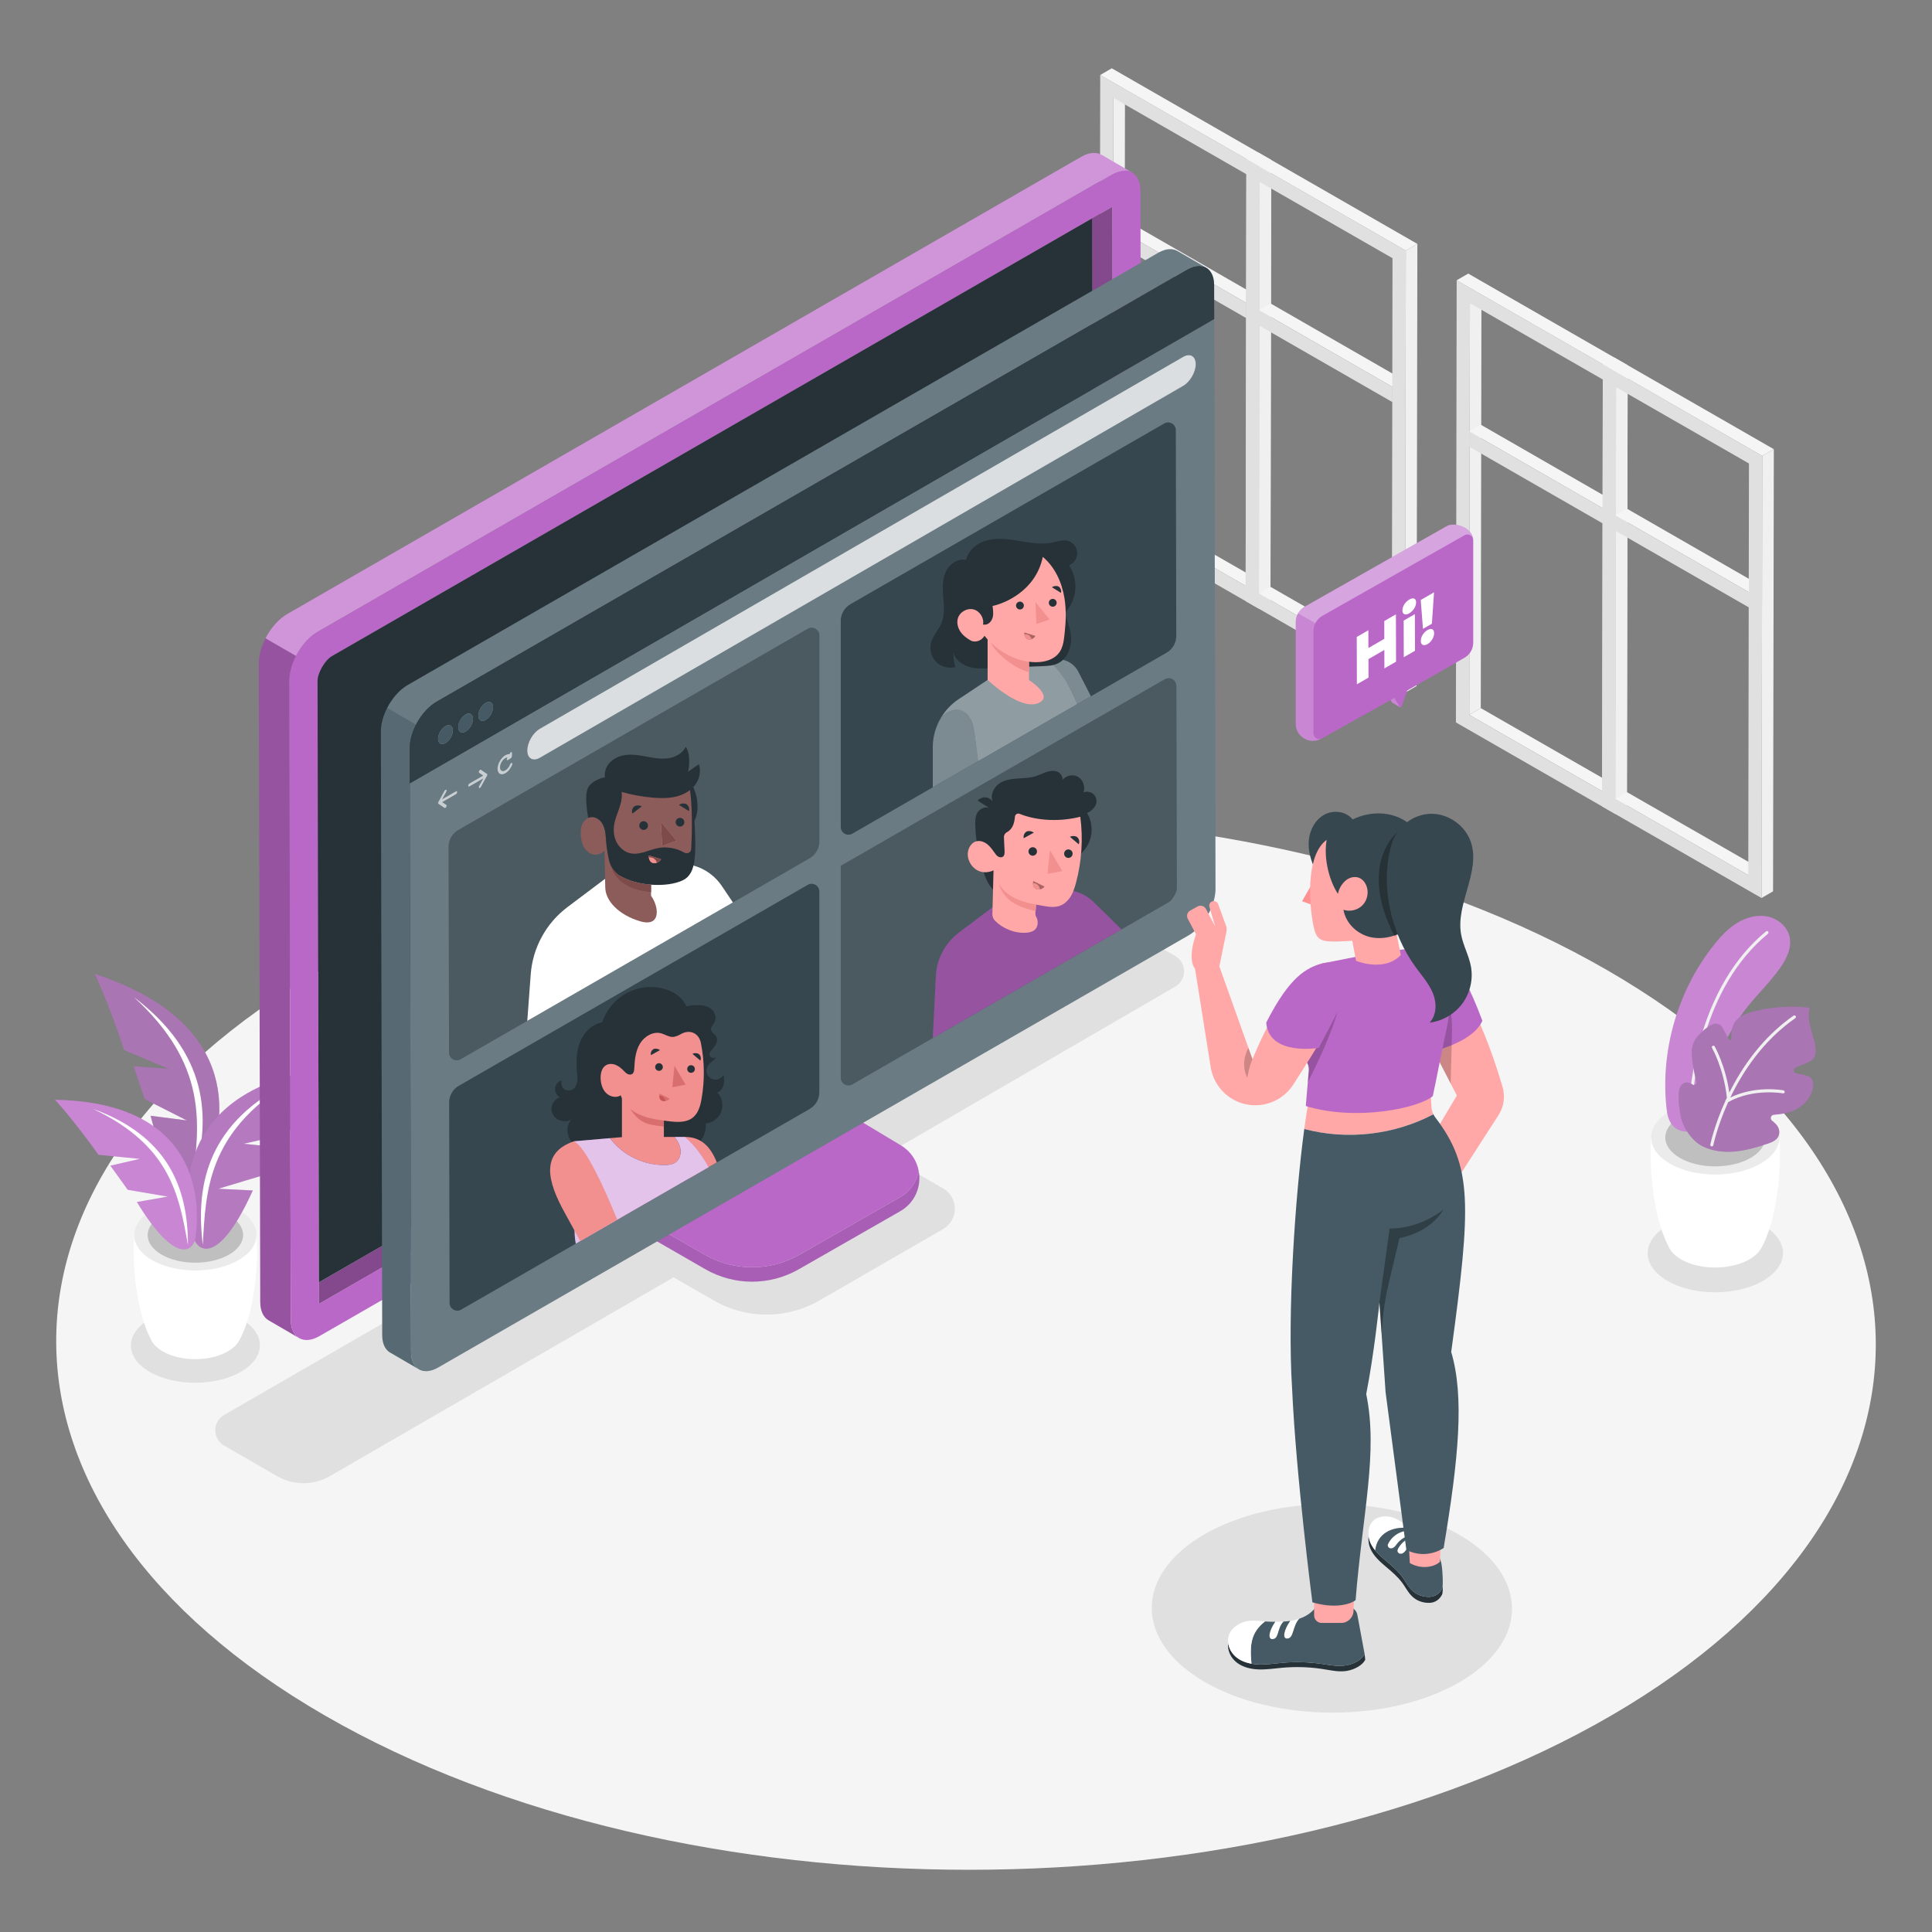 <?xml version="1.0" encoding="utf-8"?>
<!-- Generator: Adobe Illustrator 27.5.0, SVG Export Plug-In . SVG Version: 6.00 Build 0)  -->
<svg version="1.1" xmlns="http://www.w3.org/2000/svg" xmlns:xlink="http://www.w3.org/1999/xlink" x="0px" y="0px"
	 viewBox="0 0 500 500" style="enable-background:new 0 0 500 500;" xml:space="preserve">
<rect x="0" y="0" width="500" height="500" fill="#808080" stroke="none"/>
<g id="Floor">
	<path style="fill:#F5F5F5;" d="M415.943,251.08c-92.248-53.26-241.324-53.259-332.972,0.001
		c-91.654,53.264-91.168,139.614,1.08,192.873c92.254,53.263,241.33,53.262,332.984-0.002
		C508.683,390.693,508.197,304.342,415.943,251.08z"/>
</g>
<g id="Shadows_1_">
	<path style="fill:#E0E0E0;" d="M38.805,341.354c6.54-3.776,17.107-3.775,23.604,0c6.497,3.776,6.463,9.897-0.077,13.673
		c-6.54,3.776-17.108,3.776-23.605,0C32.231,351.251,32.265,345.13,38.805,341.354z"/>
	<path style="fill:#E0E0E0;" d="M377.547,397.134c-18.265-10.545-47.781-10.545-65.927,0c-18.147,10.546-18.051,27.643,0.214,38.188
		c18.266,10.546,47.782,10.546,65.929,0C395.91,424.777,395.813,407.68,377.547,397.134z"/>
	<path style="fill:#E0E0E0;" d="M431.592,317.137c6.858-3.959,17.94-3.959,24.754,0c6.814,3.96,6.778,10.379-0.08,14.339
		c-6.858,3.96-17.941,3.96-24.755,0C424.697,327.516,424.733,321.097,431.592,317.137z"/>
	<path style="fill:#E0E0E0;" d="M304.154,247.428l-13.55-7.811c-4.238-2.443-9.458-2.441-13.694,0.006l-75.17,43.564l-6.632-3.818
		l-54.414,31.837l6.281,3.618l-88.98,51.373c-3.044,1.758-3.044,6.151,0,7.909l13.693,7.906c4.241,2.449,9.468,2.447,13.707-0.005
		l88.928-51.431l10.393,5.986c8.473,4.88,18.905,4.875,27.373-0.014l31.967-18.456c4.062-2.345,4.058-8.209-0.007-10.549
		l-14.985-8.626l12.621-7.324l4.375-2.539l58.1-33.717C307.203,253.577,307.2,249.184,304.154,247.428z"/>
</g>
<g id="Window">
	<g>
		<g>
			<g>
				<g>
					<g>
						<g style="enable-background:new    ;">
							<g>
								<polygon style="fill:#F0F0F0;" points="380.411,78.471 383.398,76.735 383.223,183.261 380.236,184.996 								"/>
							</g>
							<g>
								<polygon style="fill:#F5F5F5;" points="380.236,184.996 383.223,183.261 417.608,202.999 414.621,204.734 								"/>
							</g>
							<g>
								<path style="fill:#E0E0E0;" d="M376.986,72.538l41.258,23.706l-0.197,114.423l-41.258-23.706L376.986,72.538z
									 M414.621,204.734l0.175-106.526l-34.385-19.738l-0.175,106.525L414.621,204.734"/>
							</g>
							<g>
								<polygon style="fill:#F5F5F5;" points="376.986,72.538 379.973,70.802 421.231,94.508 418.244,96.244 								"/>
							</g>
							<g>
								<polygon style="fill:#F0F0F0;" points="418.244,96.244 421.231,94.508 421.033,208.931 418.047,210.667 								"/>
							</g>
						</g>
					</g>
				</g>
				<g>
					<polygon style="fill:#F5F5F5;" points="380.242,111.649 383.229,109.913 414.796,128.07 414.796,131.524 					"/>
					<polygon style="fill:#E0E0E0;" points="380.242,111.649 380.242,111.649 380.242,111.649 414.796,131.524 414.796,135.468 
						380.236,115.612 					"/>
					
						<rect x="397.519" y="101.655" transform="matrix(0.499 -0.867 0.867 0.499 93.925 405.55)" style="fill:#E0E0E0;" width="0" height="39.862"/>
				</g>
			</g>
			<g>
				<g>
					<g>
						<g style="enable-background:new    ;">
							<g>
								<polygon style="fill:#F0F0F0;" points="418.244,100.212 421.231,98.476 421.056,205.002 418.069,206.738 								"/>
							</g>
							<g>
								<polygon style="fill:#F5F5F5;" points="418.069,206.738 421.056,205.002 455.441,224.74 452.454,226.476 								"/>
							</g>
							<g>
								<path style="fill:#E0E0E0;" d="M414.819,94.28l41.258,23.706l-0.198,114.423l-41.258-23.706L414.819,94.28z
									 M452.454,226.476l0.175-106.526l-34.385-19.738l-0.175,106.525L452.454,226.476"/>
							</g>
							<g>
								<polygon style="fill:#F5F5F5;" points="414.819,94.28 417.806,92.544 459.064,116.25 456.077,117.985 								"/>
							</g>
							<g>
								<polygon style="fill:#F0F0F0;" points="456.077,117.985 459.064,116.25 458.866,230.672 455.88,232.408 								"/>
							</g>
						</g>
					</g>
				</g>
				<g>
					<polygon style="fill:#F5F5F5;" points="418.075,133.39 421.062,131.654 452.629,149.811 452.629,153.265 					"/>
					<polygon style="fill:#E0E0E0;" points="418.075,133.39 418.075,133.39 418.075,133.39 452.629,153.265 452.629,157.21 
						418.069,137.353 					"/>
					
						<rect x="435.352" y="123.396" transform="matrix(0.499 -0.867 0.867 0.499 94.049 449.246)" style="fill:#E0E0E0;" width="0" height="39.862"/>
				</g>
			</g>
		</g>
		<g>
			<g>
				<g>
					<g>
						<g style="enable-background:new    ;">
							<g>
								<polygon style="fill:#F0F0F0;" points="288.161,25.342 291.148,23.606 290.973,130.132 287.986,131.867 								"/>
							</g>
							<g>
								<polygon style="fill:#F5F5F5;" points="287.986,131.867 290.973,130.132 325.358,149.869 322.371,151.605 								"/>
							</g>
							<g>
								<path style="fill:#E0E0E0;" d="M284.736,19.409l41.258,23.706l-0.197,114.423l-41.258-23.706L284.736,19.409z
									 M322.371,151.605l0.175-106.526l-34.385-19.738l-0.175,106.525L322.371,151.605"/>
							</g>
							<g>
								<polygon style="fill:#F5F5F5;" points="284.736,19.409 287.723,17.673 328.981,41.379 325.994,43.115 								"/>
							</g>
							<g>
								<polygon style="fill:#F0F0F0;" points="325.994,43.115 328.981,41.379 328.783,155.802 325.797,157.538 								"/>
							</g>
						</g>
					</g>
				</g>
				<g>
					<polygon style="fill:#F5F5F5;" points="287.992,58.52 290.979,56.784 322.546,74.941 322.546,78.394 					"/>
					<polygon style="fill:#E0E0E0;" points="287.992,58.52 287.992,58.52 287.992,58.52 322.546,78.394 322.546,82.339 
						287.986,62.482 					"/>
					
						<rect x="305.269" y="48.526" transform="matrix(0.499 -0.867 0.867 0.499 93.724 298.944)" style="fill:#E0E0E0;" width="0" height="39.862"/>
				</g>
			</g>
			<g>
				<g>
					<g>
						<g style="enable-background:new    ;">
							<g>
								<polygon style="fill:#F0F0F0;" points="325.994,47.083 328.981,45.347 328.806,151.873 325.819,153.608 								"/>
							</g>
							<g>
								<polygon style="fill:#F5F5F5;" points="325.819,153.608 328.806,151.873 363.191,171.611 360.204,173.346 								"/>
							</g>
							<g>
								<path style="fill:#E0E0E0;" d="M322.569,41.15l41.258,23.706l-0.198,114.423l-41.258-23.706L322.569,41.15z
									 M360.204,173.346l0.175-106.526l-34.385-19.738l-0.175,106.525L360.204,173.346"/>
							</g>
							<g>
								<polygon style="fill:#F5F5F5;" points="322.569,41.15 325.556,39.414 366.814,63.12 363.827,64.856 								"/>
							</g>
							<g>
								<polygon style="fill:#F0F0F0;" points="363.827,64.856 366.814,63.12 366.616,177.543 363.63,179.279 								"/>
							</g>
						</g>
					</g>
				</g>
				<g>
					<polygon style="fill:#F5F5F5;" points="325.825,80.26 328.812,78.525 360.379,96.682 360.379,100.135 					"/>
					<polygon style="fill:#E0E0E0;" points="325.825,80.26 325.825,80.26 325.825,80.261 360.379,100.135 360.379,104.08 
						325.819,84.223 					"/>
					
						<rect x="343.102" y="70.267" transform="matrix(0.499 -0.867 0.867 0.499 93.848 342.641)" style="fill:#E0E0E0;" width="0" height="39.862"/>
				</g>
			</g>
		</g>
	</g>
</g>
<g id="Plant">
	<g>
		<g>
			<path style="fill:#FFFFFF;" d="M34.736,319.629l15.833,0.461l15.833-0.461c0.682,10.692-1.406,21.589-4.284,26.912l-0.011-0.002
				c-0.515,1.168-1.551,2.276-3.134,3.189c-4.672,2.697-12.222,2.697-16.863,0c-1.609-0.935-2.644-2.073-3.132-3.272
				C36.122,341.105,34.057,330.268,34.736,319.629z"/>
			<g>
				<path style="fill:#EBEBEB;" d="M39.41,313.144c-6.204,3.582-6.236,9.388-0.073,12.97c6.163,3.582,16.188,3.582,22.392,0
					c6.203-3.582,6.236-9.388,0.073-12.97C55.638,309.563,45.613,309.562,39.41,313.144z"/>
			</g>
			<g>
				<path style="fill:#E0E0E0;" d="M41.863,314.569c-4.84,2.794-4.865,7.325-0.057,10.119c4.808,2.794,12.629,2.794,17.469,0
					c4.84-2.794,4.865-7.324,0.057-10.119C54.523,311.775,46.702,311.775,41.863,314.569z"/>
			</g>
			<g style="opacity:0.15;">
				<path d="M41.863,314.569c-4.84,2.794-4.865,7.325-0.057,10.119c4.808,2.794,12.629,2.794,17.469,0
					c4.84-2.794,4.865-7.324,0.057-10.119C54.523,311.775,46.702,311.775,41.863,314.569z"/>
			</g>
		</g>
		<g>
			<path style="fill:#BA68C8;" d="M24.537,252.066c35.681,11.683,36.004,35.553,27.96,52.552
				c-2.029,3.441-8.168,5.289-13.512-15.852l9.372,1.202l-10.922-5.536l-2.837-8.48l9.106,0.676l-11.559-4.862
				C27.888,258.885,24.537,252.066,24.537,252.066z"/>
			<path style="opacity:0.2;" d="M24.537,252.066c35.681,11.683,36.004,35.553,27.96,52.552c-2.029,3.441-8.168,5.289-13.512-15.852
				l9.372,1.202l-10.922-5.536l-2.837-8.48l9.106,0.676l-11.559-4.862C27.888,258.885,24.537,252.066,24.537,252.066z"/>
			<path style="opacity:0.2;fill:#FFFFFF;" d="M24.537,252.066c35.681,11.683,36.004,35.553,27.96,52.552
				c-2.029,3.441-8.168,5.289-13.512-15.852l9.372,1.202l-10.922-5.536l-2.837-8.48l9.106,0.676l-11.559-4.862
				C27.888,258.885,24.537,252.066,24.537,252.066z"/>
			<path style="fill:#FFFFFF;" d="M34.629,258.035c18.816,14.281,20.515,30.654,15.199,47.746
				C51.708,290.731,53.741,275.513,34.629,258.035z"/>
		</g>
		<g>
			<path style="fill:#BA68C8;" d="M84.971,276.314C49.8,281.266,45.533,303.443,50.2,320.61c1.318,3.542,6.728,6.283,15.217-12.518
				l-8.928-0.438l11.091-3.341l4.051-7.426l-8.593-0.883l11.573-2.607C80.717,282.107,84.971,276.314,84.971,276.314z"/>
			<path style="opacity:0.2;fill:#FFFFFF;" d="M84.971,276.314C49.8,281.266,45.533,303.443,50.2,320.61
				c1.318,3.542,6.728,6.283,15.217-12.518l-8.928-0.438l11.091-3.341l4.051-7.426l-8.593-0.883l11.573-2.607
				C80.717,282.107,84.971,276.314,84.971,276.314z"/>
			<path style="opacity:0.1;" d="M84.971,276.314C49.8,281.266,45.533,303.443,50.2,320.61c1.318,3.542,6.728,6.283,15.217-12.518
				l-8.928-0.438l11.091-3.341l4.051-7.426l-8.593-0.883l11.573-2.607C80.717,282.107,84.971,276.314,84.971,276.314z"/>
			<path style="fill:#FFFFFF;" d="M74.58,280.196c-19.896,10.174-24.199,25.14-22.088,41.942
				C53.242,307.808,53.878,293.298,74.58,280.196z"/>
		</g>
		<g>
			<path style="fill:#BA68C8;" d="M14.243,284.624c32.254,0.527,38.582,20.038,36.297,36.033c-0.791,3.34-5.361,6.416-15.116-9.58
				l7.998-1.394l-10.37-1.77l-4.482-6.24l7.646-1.758l-10.722-1.055C18.725,289.37,14.243,284.624,14.243,284.624z"/>
			<path style="fill:#FFFFFF;" d="M24.043,286.961c19.071,6.943,24.624,19.95,24.602,35.33
				C46.366,309.46,44.169,296.452,24.043,286.961z"/>
			<path style="opacity:0.2;fill:#FFFFFF;" d="M14.243,284.624c32.254,0.527,38.582,20.038,36.297,36.033
				c-0.791,3.34-5.361,6.416-15.116-9.58l7.998-1.394l-10.37-1.77l-4.482-6.24l7.646-1.758l-10.722-1.055
				C18.725,289.37,14.243,284.624,14.243,284.624z"/>
		</g>
	</g>
	<g>
		<g>
			<path style="fill:#FFFFFF;" d="M427.324,294.354l16.604,0.484l16.604-0.484c0.715,11.213-1.474,22.64-4.492,28.222l-0.012-0.002
				c-0.54,1.225-1.627,2.387-3.287,3.345c-4.899,2.829-12.817,2.829-17.684,0c-1.688-0.981-2.773-2.174-3.285-3.431
				C428.777,316.876,426.612,305.512,427.324,294.354z"/>
			<g>
				<path style="fill:#EBEBEB;" d="M432.226,287.553c-6.506,3.756-6.54,9.845-0.077,13.601c6.463,3.756,16.976,3.756,23.482,0
					c6.505-3.756,6.539-9.845,0.076-13.601C449.244,283.798,438.731,283.797,432.226,287.553z"/>
			</g>
			<g>
				<path style="fill:#E0E0E0;" d="M434.798,289.048c-5.076,2.931-5.102,7.681-0.06,10.612c5.043,2.93,13.244,2.931,18.32,0
					c5.075-2.93,5.102-7.681,0.059-10.611C448.075,286.118,439.874,286.118,434.798,289.048z"/>
			</g>
			<g style="opacity:0.15;">
				<path d="M434.798,289.048c-5.076,2.931-5.102,7.681-0.06,10.612c5.043,2.93,13.244,2.931,18.32,0
					c5.075-2.93,5.102-7.681,0.059-10.611C448.075,286.118,439.874,286.118,434.798,289.048z"/>
			</g>
		</g>
		<g>
			<path style="fill:#BA68C8;" d="M452.397,260.374c2.7-3.357,5.837-6.365,8.313-9.891c1.689-2.406,3.102-5.35,2.391-8.202
				c-0.659-2.646-3.132-4.615-5.813-5.117c-2.681-0.502-5.487,0.3-7.803,1.741c-2.316,1.441-4.198,3.48-5.897,5.613
				c-9.29,11.659-13.816,27.006-12.339,41.841c0.169,1.701,0.454,3.489,1.541,4.808c1.165,1.415,3.206,2.038,4.963,1.517
				c4.523-1.342,3.923-7.452,4.663-11.047c1.013-4.926,2.773-9.699,5.195-14.106C448.995,265.013,450.596,262.614,452.397,260.374z"
				/>
			<path style="opacity:0.2;fill:#FFFFFF;" d="M452.397,260.374c2.7-3.357,5.837-6.365,8.313-9.891
				c1.689-2.406,3.102-5.35,2.391-8.202c-0.659-2.646-3.132-4.615-5.813-5.117c-2.681-0.502-5.487,0.3-7.803,1.741
				c-2.316,1.441-4.198,3.48-5.897,5.613c-9.29,11.659-13.816,27.006-12.339,41.841c0.169,1.701,0.454,3.489,1.541,4.808
				c1.165,1.415,3.206,2.038,4.963,1.517c4.523-1.342,3.923-7.452,4.663-11.047c1.013-4.926,2.773-9.699,5.195-14.106
				C448.995,265.013,450.596,262.614,452.397,260.374z"/>
			<g>
				<path style="fill:#F0F0F0;" d="M437.472,288.131c0.175-0.035,0.311-0.185,0.319-0.371c0.317-7.261,2.677-32.044,19.757-46.106
					c0.169-0.139,0.193-0.389,0.054-0.557c-0.139-0.169-0.388-0.192-0.557-0.054c-17.332,14.27-19.724,39.339-20.045,46.682
					c-0.009,0.218,0.161,0.403,0.378,0.413C437.41,288.139,437.441,288.137,437.472,288.131z"/>
			</g>
			<g>
				<path style="fill:#BA68C8;" d="M434.976,288.917c0.517,2.85,2.965,6.377,5.546,7.691c2.559,1.302,5.529,1.651,8.392,1.405
					c2.915-0.251,5.746-1.087,8.519-2.02c1.369-0.461,2.892-1.083,3.037-2.78c0.077-0.895-0.325-1.762-0.969-2.389
					c-0.27-0.263-0.567-0.519-0.884-0.761c-0.645-0.492-0.342-1.517,0.467-1.572c0.815-0.056,1.626-0.147,2.428-0.3
					c1.854-0.354,3.679-1.061,5.097-2.306c1.065-0.935,1.872-2.154,2.354-3.487c0.412-1.141,0.528-2.572-0.336-3.423
					c-0.496-0.488-1.208-0.674-1.888-0.821c-0.607-0.131-1.216-0.243-1.826-0.338c-0.811-0.126-0.946-1.233-0.188-1.549l2.576-1.073
					c0.715-0.298,1.46-0.617,1.955-1.214c0.789-0.951,0.732-2.336,0.496-3.548c-0.315-1.613-0.872-3.168-1.251-4.766
					c-0.38-1.599-0.579-3.286-0.17-4.877c-4.81-0.487-9.752-0.258-14.429,0.963c-1.397,0.365-2.81,0.822-3.938,1.724
					c-1.606,1.285-2.024,3.214-1.854,5.304c0.032,0.396-0.512,0.546-0.702,0.197l-1.646-3.035c-0.496-0.914-1.618-1.259-2.559-0.818
					c-1.42,0.667-2.688,1.734-3.764,2.96c-1.16,1.322-1.753,3.064-1.611,4.818c0.192,2.371,0.606,4.772,1.2,7.073
					c0.156,0.603-0.52,1.056-1.024,0.692l-0.078-0.057c-0.45-0.325-1.001-0.52-1.552-0.452c-1.455,0.181-1.827,1.655-1.923,2.91
					C434.311,284.884,434.633,287.026,434.976,288.917z"/>
				<path style="opacity:0.2;" d="M434.976,288.917c0.517,2.85,2.965,6.377,5.546,7.691c2.559,1.302,5.529,1.651,8.392,1.405
					c2.915-0.251,5.746-1.087,8.519-2.02c1.369-0.461,2.892-1.083,3.037-2.78c0.077-0.895-0.325-1.762-0.969-2.389
					c-0.27-0.263-0.567-0.519-0.884-0.761c-0.645-0.492-0.342-1.517,0.467-1.572c0.815-0.056,1.626-0.147,2.428-0.3
					c1.854-0.354,3.679-1.061,5.097-2.306c1.065-0.935,1.872-2.154,2.354-3.487c0.412-1.141,0.528-2.572-0.336-3.423
					c-0.496-0.488-1.208-0.674-1.888-0.821c-0.607-0.131-1.216-0.243-1.826-0.338c-0.811-0.126-0.946-1.233-0.188-1.549l2.576-1.073
					c0.715-0.298,1.46-0.617,1.955-1.214c0.789-0.951,0.732-2.336,0.496-3.548c-0.315-1.613-0.872-3.168-1.251-4.766
					c-0.38-1.599-0.579-3.286-0.17-4.877c-4.81-0.487-9.752-0.258-14.429,0.963c-1.397,0.365-2.81,0.822-3.938,1.724
					c-1.606,1.285-2.024,3.214-1.854,5.304c0.032,0.396-0.512,0.546-0.702,0.197l-1.646-3.035c-0.496-0.914-1.618-1.259-2.559-0.818
					c-1.42,0.667-2.688,1.734-3.764,2.96c-1.16,1.322-1.753,3.064-1.611,4.818c0.192,2.371,0.606,4.772,1.2,7.073
					c0.156,0.603-0.52,1.056-1.024,0.692l-0.078-0.057c-0.45-0.325-1.001-0.52-1.552-0.452c-1.455,0.181-1.827,1.655-1.923,2.91
					C434.311,284.884,434.633,287.026,434.976,288.917z"/>
				<path style="opacity:0.2;fill:#FFFFFF;" d="M434.976,288.917c0.517,2.85,2.965,6.377,5.546,7.691
					c2.559,1.302,5.529,1.651,8.392,1.405c2.915-0.251,5.746-1.087,8.519-2.02c1.369-0.461,2.892-1.083,3.037-2.78
					c0.077-0.895-0.325-1.762-0.969-2.389c-0.27-0.263-0.567-0.519-0.884-0.761c-0.645-0.492-0.342-1.517,0.467-1.572
					c0.815-0.056,1.626-0.147,2.428-0.3c1.854-0.354,3.679-1.061,5.097-2.306c1.065-0.935,1.872-2.154,2.354-3.487
					c0.412-1.141,0.528-2.572-0.336-3.423c-0.496-0.488-1.208-0.674-1.888-0.821c-0.607-0.131-1.216-0.243-1.826-0.338
					c-0.811-0.126-0.946-1.233-0.188-1.549l2.576-1.073c0.715-0.298,1.46-0.617,1.955-1.214c0.789-0.951,0.732-2.336,0.496-3.548
					c-0.315-1.613-0.872-3.168-1.251-4.766c-0.38-1.599-0.579-3.286-0.17-4.877c-4.81-0.487-9.752-0.258-14.429,0.963
					c-1.397,0.365-2.81,0.822-3.938,1.724c-1.606,1.285-2.024,3.214-1.854,5.304c0.032,0.396-0.512,0.546-0.702,0.197l-1.646-3.035
					c-0.496-0.914-1.618-1.259-2.559-0.818c-1.42,0.667-2.688,1.734-3.764,2.96c-1.16,1.322-1.753,3.064-1.611,4.818
					c0.192,2.371,0.606,4.772,1.2,7.073c0.156,0.603-0.52,1.056-1.024,0.692l-0.078-0.057c-0.45-0.325-1.001-0.52-1.552-0.452
					c-1.455,0.181-1.827,1.655-1.923,2.91C434.311,284.884,434.633,287.026,434.976,288.917z"/>
				<path style="fill:#F0F0F0;" d="M442.628,296.211c0.02-0.101,1.016-4.93,3.881-11.247c0-0.113,0.048-0.219,0.137-0.296
					c0.09-0.195,0.178-0.39,0.272-0.588c-0.823-7.555-3.814-12.825-3.844-12.877c-0.109-0.19-0.044-0.431,0.145-0.541
					c0.189-0.107,0.431-0.044,0.54,0.146c0.029,0.051,2.782,4.899,3.79,11.97c3.285-6.588,8.525-14.293,16.615-19.923
					c0.181-0.124,0.426-0.081,0.551,0.099c0.125,0.179,0.08,0.426-0.099,0.551c-8.344,5.807-13.611,13.857-16.81,20.538
					c6.52-3.174,13.446-1.919,13.754-1.861c0.214,0.04,0.355,0.247,0.315,0.463c-0.031,0.164-0.158,0.284-0.312,0.314
					c-0.048,0.009-0.099,0.01-0.15,0c-0.076-0.014-7.627-1.387-14.157,2.263c-2.843,6.254-3.831,11.042-3.851,11.142
					c-0.032,0.162-0.159,0.282-0.312,0.312c-0.049,0.01-0.101,0.01-0.153,0C442.725,296.633,442.585,296.425,442.628,296.211z"/>
			</g>
		</g>
	</g>
</g>
<g id="Screen">
	<g>
		<g>
			<g>
				<g>
					<g>
						<path style="fill:#BA68C8;" d="M232.978,309.8l-26.062,14.912c-7.626,4.363-16.995,4.349-24.608-0.039l-19.339-11.146
							c-2.293-1.322-3.707-3.765-3.711-6.412l-0.018-13.193l-4.034,2.332v11.467c0,3.092,1.651,5.948,4.329,7.492l22.961,13.233
							c7.495,4.32,16.72,4.334,24.229,0.038l26.252-15.021c3.92-2.243,5.512-6.51,4.787-10.411
							C237.266,305.741,235.68,308.254,232.978,309.8z"/>
						<path style="opacity:0.1;" d="M232.978,309.8l-26.062,14.912c-7.626,4.363-16.995,4.349-24.608-0.039l-19.339-11.146
							c-2.293-1.322-3.707-3.765-3.711-6.412l-0.018-13.193l-4.034,2.332v11.467c0,3.092,1.651,5.948,4.329,7.492l22.961,13.233
							c7.495,4.32,16.72,4.334,24.229,0.038l26.252-15.021c3.92-2.243,5.512-6.51,4.787-10.411
							C237.266,305.741,235.68,308.254,232.978,309.8z"/>
						<path style="fill:#BA68C8;" d="M162.969,313.528l19.339,11.146c7.612,4.387,16.982,4.402,24.608,0.039l26.062-14.912
							c2.702-1.546,4.288-4.058,4.787-6.746c-0.486-2.622-2.009-5.08-4.612-6.642l-21.382-12.825
							c-2.605-1.563-4.199-4.378-4.199-7.416v-3.665v-6.521l-48.332,27.939l0.018,13.193
							C159.262,309.763,160.676,312.206,162.969,313.528z"/>
					</g>
					<g>
						<path style="opacity:0.4;" d="M162.969,313.528c-2.293-1.322-3.707-3.765-3.711-6.412l-0.018-13.193l-4.034,2.332v11.467
							c0,3.092,1.651,5.948,4.329,7.492l8.146,4.695v-3.665L162.969,313.528z"/>
						<path style="opacity:0.3;" d="M162.969,313.528l4.712,2.716v0l50.458-28.837l-6.368-3.82
							c-2.605-1.563-4.199-4.378-4.199-7.416v-3.665v-6.521l-48.332,27.939l0.018,13.193
							C159.262,309.763,160.676,312.206,162.969,313.528z"/>
					</g>
				</g>
				<g>
					<path style="fill:#FFA8A7;" d="M77.545,346.367v-0.006c-0.018-0.009-0.038-0.016-0.056-0.026L77.545,346.367z"/>
					<path style="fill:#BA68C8;" d="M75.251,341.55L74.88,176.256c-0.013-4.691,3.286-10.412,7.374-12.773L287.717,45.162
						c2.029-1.172,3.871-1.291,5.213-0.539l-7.736-4.483l0.001,0.007c-1.354-0.858-3.26-0.787-5.375,0.434L74.357,158.902
						c-4.089,2.361-7.388,8.082-7.374,12.773l0.372,165.294c0.006,2.213,0.755,3.795,1.967,4.611l-0.001,0.001l0.009,0.005
						c0.133,0.089,0.27,0.168,0.414,0.239l7.63,4.444C76.068,345.486,75.258,343.858,75.251,341.55z"/>
					<path style="opacity:0.3;fill:#FFFFFF;" d="M285.194,40.14l0.001,0.007c-1.354-0.858-3.26-0.787-5.375,0.434L74.357,158.902
						c-2.272,1.312-4.299,3.663-5.65,6.298l7.904,4.569c1.351-2.629,3.374-4.975,5.643-6.285L287.717,45.162
						c2.029-1.172,3.871-1.291,5.213-0.539L285.194,40.14z"/>
					<path style="opacity:0.2;" d="M66.983,171.675l0.372,165.294c0.006,2.213,0.755,3.795,1.967,4.611l-0.001,0.001l0.009,0.005
						c0.133,0.089,0.27,0.168,0.414,0.239l7.63,4.444c-1.305-0.782-2.115-2.409-2.122-4.717L74.88,176.256
						c-0.006-2.088,0.647-4.379,1.731-6.488l-7.904-4.569C67.627,167.305,66.977,169.591,66.983,171.675z"/>
					<path style="fill:#FFA8A7;" d="M293.018,44.674l-0.038-0.022c0.013,0.007,0.023,0.017,0.036,0.024L293.018,44.674z"/>
					<path style="fill:#BA68C8;" d="M295.139,49.392c-0.007-2.308-0.818-3.935-2.124-4.716c-0.012-0.007-0.023-0.017-0.036-0.024
						c-0.016-0.009-0.033-0.019-0.049-0.028c-1.342-0.752-3.184-0.633-5.213,0.539L82.254,163.484
						c-4.089,2.361-7.388,8.082-7.374,12.773l0.372,165.294c0.007,2.308,0.816,3.935,2.122,4.717
						c0.038,0.023,0.076,0.046,0.116,0.068c0.018,0.01,0.038,0.017,0.056,0.026c1.333,0.701,3.138,0.569,5.129-0.581
						l205.463-118.321c4.082-2.357,7.388-8.082,7.374-12.773L295.139,49.392z M284.486,221.137L82.541,337.427l-0.36-161.191
						c-0.006-2.076,1.908-5.38,3.723-6.429L287.85,53.516l0.361,161.191C288.216,216.783,286.302,220.088,284.486,221.137z"/>
					<path style="fill:#BA68C8;" d="M287.85,53.516l-5.226,3.014l0.348,155.625c0.006,2.076-1.908,5.381-3.724,6.429L82.529,331.861
						l0.012,5.566l201.945-116.29c1.816-1.049,3.73-4.353,3.724-6.429L287.85,53.516z"/>
					<path style="opacity:0.3;" d="M287.85,53.516l-5.226,3.014l0.348,155.625c0.006,2.076-1.908,5.381-3.724,6.429L82.529,331.861
						l0.012,5.566l201.945-116.29c1.816-1.049,3.73-4.353,3.724-6.429L287.85,53.516z"/>
					<path style="fill:#263238;" d="M282.971,212.156l-0.348-155.625L85.904,169.807c-1.815,1.048-3.729,4.352-3.723,6.429
						l0.348,155.625l196.719-113.276C281.064,217.537,282.977,214.232,282.971,212.156z"/>
				</g>
			</g>
		</g>
		<g>
			<g>
				<g>
					<path style="fill:#455A64;" d="M106.383,349.905l-0.351-156.232c-0.013-4.434,3.105-9.841,6.97-12.073L307.201,69.765
						c1.918-1.107,3.659-1.22,4.927-0.509l-7.312-4.237l0,0.006c-1.28-0.811-3.082-0.744-5.08,0.41L105.538,177.269
						c-3.865,2.231-6.983,7.639-6.97,12.073l0.351,156.232c0.006,2.092,0.714,3.587,1.859,4.358l-0.001,0l0.008,0.005
						c0.125,0.084,0.256,0.159,0.391,0.225l7.211,4.2C107.155,353.624,106.39,352.086,106.383,349.905z"/>
					<path style="opacity:0.2;fill:#FFFFFF;" d="M304.816,65.019l0,0.006c-1.28-0.811-3.082-0.744-5.08,0.41L105.538,177.269
						c-2.148,1.24-4.063,3.462-5.34,5.952l7.471,4.318c1.277-2.485,3.189-4.702,5.334-5.94L307.201,69.765
						c1.918-1.107,3.659-1.22,4.927-0.509L304.816,65.019z"/>
				</g>
				<path style="opacity:0.1;fill:#FFFFFF;" d="M98.568,189.342l0.351,156.232c0.006,2.092,0.714,3.587,1.859,4.358l-0.001,0
					l0.008,0.005c0.125,0.084,0.256,0.159,0.391,0.225l7.211,4.2c-1.234-0.739-1.999-2.277-2.005-4.458l-0.351-156.232
					c-0.006-1.973,0.612-4.139,1.636-6.132l-7.471-4.318C99.177,185.212,98.562,187.372,98.568,189.342z"/>
			</g>
			<path style="fill:#455A64;" d="M106.052,202.729l0.331,147.175c0.006,2.181,0.772,3.72,2.005,4.458
				c0.036,0.022,0.072,0.043,0.109,0.064c0.017,0.009,0.036,0.016,0.053,0.025c1.26,0.663,2.966,0.538,4.848-0.549l194.199-111.835
				c3.858-2.227,6.982-7.639,6.97-12.073l-0.331-147.42L106.052,202.729z"/>
			<path style="fill:#455A64;" d="M116.066,208.497L304.276,99.87l0.292,130.148c-0.036,0.93-1.182,2.9-1.977,3.394L116.362,340.657
				L116.066,208.497z"/>
			<path style="opacity:0.2;fill:#FFFFFF;" d="M106.052,202.729l0.331,147.175c0.006,2.181,0.772,3.72,2.005,4.458
				c0.036,0.022,0.072,0.043,0.109,0.064c0.017,0.009,0.036,0.016,0.053,0.025c1.26,0.663,2.966,0.538,4.848-0.549l194.199-111.835
				c3.858-2.227,6.982-7.639,6.97-12.073l-0.331-147.42L106.052,202.729z"/>
			<g>
				<g>
					<g>
						<path style="fill:#455A64;" d="M306.181,92.371c1.799-1.039,3.268-0.207,3.274,1.866c0.006,2.073-1.454,4.595-3.253,5.634
							l-166.467,96.231c-1.799,1.039-3.268,0.207-3.274-1.866c-0.006-2.073,1.454-4.595,3.253-5.634L306.181,92.371z"/>
					</g>
					<g style="opacity:0.8;">
						<path style="fill:#FFFFFF;" d="M306.181,92.371c1.799-1.039,3.268-0.207,3.274,1.866c0.006,2.073-1.454,4.595-3.253,5.634
							l-166.467,96.231c-1.799,1.039-3.268,0.207-3.274-1.866c-0.006-2.073,1.454-4.595,3.253-5.634L306.181,92.371z"/>
					</g>
				</g>
				<g>
					<g>
						<g>
							<path style="fill:#455A64;" d="M115.26,204.411c0.079-0.045,0.158-0.059,0.221-0.029c0.134,0.063,0.145,0.297,0.021,0.522
								l-1.052,1.933l3.55-2.05c0.181-0.104,0.329-0.02,0.329,0.188c0.001,0.208-0.146,0.462-0.327,0.567l-3.55,2.05l1.059,0.714
								c0.124,0.082,0.115,0.327-0.018,0.544c-0.063,0.102-0.141,0.181-0.22,0.226c-0.09,0.052-0.179,0.063-0.242,0.018
								l-1.566-1.055c-0.03-0.024-0.049-0.048-0.063-0.081c-0.016-0.043-0.024-0.079-0.024-0.124c0-0.045,0.008-0.09,0.019-0.138
								c0.018-0.062,0.037-0.11,0.063-0.156l1.559-2.868C115.083,204.554,115.171,204.462,115.26,204.411z"/>
						</g>
						<g>
							<path style="fill:#455A64;" d="M124.224,199.236c0.089-0.051,0.178-0.062,0.243-0.019l1.566,1.055
								c0.028,0.025,0.047,0.05,0.063,0.081c0.014,0.044,0.022,0.08,0.022,0.125c0,0.045-0.008,0.09-0.019,0.138
								c-0.018,0.062-0.037,0.11-0.061,0.155l-1.559,2.868c-0.065,0.119-0.153,0.211-0.241,0.262
								c-0.079,0.045-0.159,0.058-0.223,0.029c-0.132-0.064-0.143-0.298-0.021-0.522l1.054-1.934l-3.55,2.049
								c-0.181,0.104-0.329,0.02-0.329-0.188c-0.001-0.208,0.146-0.462,0.327-0.567l3.55-2.05l-1.061-0.713
								c-0.122-0.083-0.113-0.328,0.018-0.544C124.065,199.36,124.144,199.282,124.224,199.236z"/>
						</g>
						<g>
							<path style="fill:#455A64;" d="M130.781,195.449c0.391-0.226,0.767-0.314,1.09-0.263c0.02-0.196,0.156-0.416,0.322-0.512
								c0.005-0.003,0.01-0.006,0.015-0.008c0.181-0.095,0.321-0.002,0.314,0.21l-0.027,0.839c-0.007,0.201-0.143,0.435-0.314,0.541
								l-0.715,0.449l-0.014,0.008c-0.175,0.101-0.319,0.028-0.327-0.171c-0.008-0.178,0.099-0.399,0.249-0.526
								c-0.183,0.006-0.382,0.067-0.59,0.187c-0.759,0.438-1.374,1.501-1.372,2.373c0.003,0.872,0.622,1.222,1.38,0.784
								c0.503-0.29,0.966-0.875,1.207-1.522c0.059-0.16,0.171-0.296,0.287-0.364c0.053-0.031,0.106-0.047,0.156-0.044
								c0.16,0.008,0.219,0.202,0.133,0.435c-0.356,0.959-1.036,1.82-1.781,2.25c-1.12,0.647-2.033,0.124-2.037-1.161
								C128.754,197.669,129.661,196.096,130.781,195.449z"/>
						</g>
					</g>
					<g style="opacity:0.7;">
						<g>
							<path style="fill:#FFFFFF;" d="M115.26,204.411c0.079-0.045,0.158-0.059,0.221-0.029c0.134,0.063,0.145,0.297,0.021,0.522
								l-1.052,1.933l3.55-2.05c0.181-0.104,0.329-0.02,0.329,0.188c0.001,0.208-0.146,0.462-0.327,0.567l-3.55,2.05l1.059,0.714
								c0.124,0.082,0.115,0.327-0.018,0.544c-0.063,0.102-0.141,0.181-0.22,0.226c-0.09,0.052-0.179,0.063-0.242,0.018
								l-1.566-1.055c-0.03-0.024-0.049-0.048-0.063-0.081c-0.016-0.043-0.024-0.079-0.024-0.124c0-0.045,0.008-0.09,0.019-0.138
								c0.018-0.062,0.037-0.11,0.063-0.156l1.559-2.868C115.083,204.554,115.171,204.462,115.26,204.411z"/>
						</g>
						<g>
							<path style="fill:#FFFFFF;" d="M124.224,199.236c0.089-0.051,0.178-0.062,0.243-0.019l1.566,1.055
								c0.028,0.025,0.047,0.05,0.063,0.081c0.014,0.044,0.022,0.08,0.022,0.125c0,0.045-0.008,0.09-0.019,0.138
								c-0.018,0.062-0.037,0.11-0.061,0.155l-1.559,2.868c-0.065,0.119-0.153,0.211-0.241,0.262
								c-0.079,0.045-0.159,0.058-0.223,0.029c-0.132-0.064-0.143-0.298-0.021-0.522l1.054-1.934l-3.55,2.049
								c-0.181,0.104-0.329,0.02-0.329-0.188c-0.001-0.208,0.146-0.462,0.327-0.567l3.55-2.05l-1.061-0.713
								c-0.122-0.083-0.113-0.328,0.018-0.544C124.065,199.36,124.144,199.282,124.224,199.236z"/>
						</g>
						<g>
							<path style="fill:#FFFFFF;" d="M130.781,195.449c0.391-0.226,0.767-0.314,1.09-0.263c0.02-0.196,0.156-0.416,0.322-0.512
								c0.005-0.003,0.01-0.006,0.015-0.008c0.181-0.095,0.321-0.002,0.314,0.21l-0.027,0.839c-0.007,0.201-0.143,0.435-0.314,0.541
								l-0.715,0.449l-0.014,0.008c-0.175,0.101-0.319,0.028-0.327-0.171c-0.008-0.178,0.099-0.399,0.249-0.526
								c-0.183,0.006-0.382,0.067-0.59,0.187c-0.759,0.438-1.374,1.501-1.372,2.373c0.003,0.872,0.622,1.222,1.38,0.784
								c0.503-0.29,0.966-0.875,1.207-1.522c0.059-0.16,0.171-0.296,0.287-0.364c0.053-0.031,0.106-0.047,0.156-0.044
								c0.16,0.008,0.219,0.202,0.133,0.435c-0.356,0.959-1.036,1.82-1.781,2.25c-1.12,0.647-2.033,0.124-2.037-1.161
								C128.754,197.669,129.661,196.096,130.781,195.449z"/>
						</g>
					</g>
				</g>
			</g>
			<path style="fill:#455A64;" d="M314.217,73.763c-0.006-2.181-0.773-3.719-2.008-4.457c-0.012-0.007-0.022-0.016-0.034-0.023
				c-0.016-0.009-0.031-0.018-0.047-0.027c-1.268-0.71-3.009-0.598-4.927,0.509L113.002,181.6c-3.865,2.231-6.983,7.639-6.97,12.073
				l0.02,9.057L314.236,82.575L314.217,73.763z"/>
			<path style="opacity:0.3;" d="M314.217,73.763c-0.006-2.181-0.773-3.719-2.008-4.457c-0.012-0.007-0.022-0.016-0.034-0.023
				c-0.016-0.009-0.031-0.018-0.047-0.027c-1.268-0.71-3.009-0.598-4.927,0.509L113.002,181.6c-3.865,2.231-6.983,7.639-6.97,12.073
				l0.02,9.057L314.236,82.575L314.217,73.763z"/>
			<g style="opacity:0.5;">
				<g>
					<path style="fill:#FFFFFF;" d="M115.279,187.931c1.053-0.608,1.91-0.12,1.913,1.09c0.003,1.21-0.848,2.684-1.901,3.292
						c-1.053,0.608-1.91,0.12-1.913-1.09C113.375,190.013,114.226,188.539,115.279,187.931z"/>
				</g>
				<g>
					<path style="fill:#FFFFFF;" d="M120.487,184.924c1.053-0.608,1.91-0.12,1.913,1.09c0.003,1.21-0.848,2.684-1.901,3.292
						c-1.053,0.608-1.91,0.12-1.913-1.09C118.583,187.006,119.434,185.532,120.487,184.924z"/>
				</g>
				<g>
					<path style="fill:#FFFFFF;" d="M125.695,181.917c1.053-0.608,1.91-0.12,1.913,1.09c0.003,1.21-0.848,2.684-1.901,3.292
						c-1.053,0.608-1.91,0.12-1.913-1.09C123.791,183.999,124.642,182.525,125.695,181.917z"/>
				</g>
			</g>
			<g>
				<g>
					<path style="fill:#455A64;" d="M115.279,187.931c1.053-0.608,1.91-0.12,1.913,1.09c0.003,1.21-0.848,2.684-1.901,3.292
						c-1.053,0.608-1.91,0.12-1.913-1.09C113.375,190.013,114.226,188.539,115.279,187.931z"/>
				</g>
				<g>
					<path style="fill:#455A64;" d="M120.487,184.924c1.053-0.608,1.91-0.12,1.913,1.09c0.003,1.21-0.848,2.684-1.901,3.292
						c-1.053,0.608-1.91,0.12-1.913-1.09C118.583,187.006,119.434,185.532,120.487,184.924z"/>
				</g>
				<g>
					<path style="fill:#455A64;" d="M125.695,181.917c1.053-0.608,1.91-0.12,1.913,1.09c0.003,1.21-0.848,2.684-1.901,3.292
						c-1.053,0.608-1.91,0.12-1.913-1.09C123.791,183.999,124.642,182.525,125.695,181.917z"/>
				</g>
			</g>
			<g>
				<path style="fill:#37474F;" d="M304.421,164.571l-0.119-53.249c-0.004-1.537-1.667-2.495-2.998-1.729l-81.212,46.768
					c-1.55,0.892-2.505,2.545-2.505,4.333v53.324c0,1.539,1.665,2.501,2.998,1.733l81.331-46.837
					C303.47,168.021,304.425,166.363,304.421,164.571z"/>
				<path style="fill:#37474F;" d="M209.051,162.72l-90.456,52.092c-1.553,0.895-2.509,2.552-2.505,4.344l0.12,53.249
					c0.003,1.537,1.666,2.496,2.998,1.729l90.337-52.023c1.55-0.892,2.505-2.545,2.505-4.333v-53.324
					C212.049,162.914,210.384,161.952,209.051,162.72z"/>
				<path style="opacity:0.1;fill:#FFFFFF;" d="M209.051,162.72l-90.456,52.092c-1.553,0.895-2.509,2.552-2.505,4.344l0.12,53.249
					c0.003,1.537,1.666,2.496,2.998,1.729l90.337-52.023c1.55-0.892,2.505-2.545,2.505-4.333v-53.324
					C212.049,162.914,210.384,161.952,209.051,162.72z"/>
				<path style="fill:#37474F;" d="M217.587,224.077v54.827c0,1.539,1.665,2.501,2.998,1.733l82.006-47.226
					c0.795-0.494,1.94-2.464,1.977-3.394l-0.118-52.508c-0.003-1.537-1.666-2.495-2.998-1.729L217.587,224.077z"/>
				<path style="opacity:0.1;fill:#FFFFFF;" d="M217.587,224.077v54.827c0,1.539,1.665,2.501,2.998,1.733l82.006-47.226
					c0.795-0.494,1.94-2.464,1.977-3.394l-0.118-52.508c-0.003-1.537-1.666-2.495-2.998-1.729L217.587,224.077z"/>
				<path style="fill:#37474F;" d="M116.238,285.343l0.116,51.863c0.004,1.537,1.666,2.495,2.998,1.729l90.191-51.939
					c1.55-0.892,2.505-2.545,2.505-4.333v-51.937c0-1.539-1.665-2.501-2.998-1.733l-90.308,52.006
					C117.19,281.893,116.234,283.551,116.238,285.343z"/>
			</g>
			<g>
				<path style="fill:#FFFFFF;" d="M156.516,227.488l-9.668,7.279c-5.527,4.161-8.99,10.505-9.499,17.405l-0.888,12.026
					l53.219-30.648l-2.885-4.279c-3-4.45-8.426-6.6-13.66-5.411l-5.44,1.236L156.516,227.488z"/>
				<g>
					<path style="fill:#8C5C5B;" d="M150.678,213.319c0.305-0.707,0.861-1.316,1.555-1.627c0.151-0.068,0.3-0.139,0.464-0.174
						c0.927-0.199,1.917,0.195,2.588,0.865c0.671,0.67,1.057,1.581,1.261,2.507c0.204,0.926,0.243,1.879,0.314,2.825
						c0.126,1.678,0.406,3.337,0.778,4.977c0.41,1.807,1.584,3.348,3.224,4.211l0.111,0.058c2.201,1.162,4.896,1.805,7.526,1.999
						l-0.012,2.232v0.624c2.076,2.826,2.655,8.224-2.815,6.611c-5.47-1.612-9.034-5.252-9.034-8.829
						c-0.031-1.509-0.073-3.449-0.111-5.185c-0.052-2.334-0.096-4.29-0.096-4.29c-0.436,0.57-1.22,0.947-1.997,1.045
						c-0.364,0.046-0.726,0.036-1.049-0.053c-1.015-0.281-1.84-1.067-2.335-1.996c-0.495-0.929-0.689-1.992-0.747-3.043
						C150.25,215.143,150.307,214.179,150.678,213.319z"/>
					<path style="fill:#263238;" d="M152.454,203.442c1.654-2.061,4.302-2.282,4.302-2.282l22.467,2.085
						c2.59,5.491,0.522,9.119,0.522,9.119c0.35,8.374,0.64,13.697-3.042,15.46c-2.005,0.96-5.059,1.371-8.205,1.137
						c-2.63-0.195-5.324-0.837-7.526-1.999l-0.12-0.063c-1.643-0.867-2.81-2.417-3.22-4.229c-0.369-1.633-0.646-3.284-0.772-4.954
						c-0.071-0.946-0.11-1.899-0.314-2.825c-0.204-0.926-0.59-1.837-1.261-2.507c-0.671-0.67-1.661-1.064-2.588-0.865
						c-0.163,0.035-0.313,0.106-0.464,0.174C151.594,207.973,151.406,204.748,152.454,203.442z"/>
					<path style="fill:#8C5C5B;" d="M160.682,204.083c0.493,1.52,0.192,3.184-0.296,4.706c-0.488,1.522-1.161,2.995-1.428,4.571
						c-0.263,1.557-0.104,3.21,0.617,4.614c0.721,1.404,2.038,2.53,3.582,2.858c2.412,0.513,4.771-0.896,7.192-1.365
						c2.248-0.435,4.738,0.037,6.762,1.196c0.763,0.437,1.715-0.056,1.768-0.934c0.287-4.819,0.283-12.371-0.43-15.919
						L160.682,204.083z"/>
					<path style="fill:#263238;" d="M178.068,199.718c0.931-0.647,1.862-1.293,2.792-1.94c0.636,1.833,0.15,3.988-1.068,5.498
						c-1.217,1.511-3.035,2.456-4.923,2.899c-1.888,0.443-3.856,0.421-5.79,0.264c-2.828-0.23-5.633-0.742-8.36-1.527
						c-1.205-0.347-2.454-0.785-3.285-1.724c-1.215-1.374-1.178-3.584-0.172-5.119c1.006-1.535,2.8-2.428,4.618-2.674
						c1.85-0.251,3.723,0.098,5.559,0.439c1.836,0.341,3.713,0.676,5.56,0.399c1.847-0.277,3.689-1.279,4.484-2.969
						C179.059,195.815,178.068,199.718,178.068,199.718z"/>
					<g>
						<polygon style="fill:#F28F8F;" points="171.02,212.628 175.117,217.591 171.358,218.919 						"/>
						<polygon style="fill:#7D4B4A;" points="171.02,212.628 175.117,217.591 171.358,218.919 						"/>
						<path style="fill:#F28F8F;" d="M167.918,221.383c1.055,0.324,2.11,0.649,3.165,0.973c-0.325,0.735-1.358,1.193-2.133,0.981
							C168.176,223.125,167.822,222.181,167.918,221.383z"/>
						<path style="fill:#7D4B4A;" d="M167.918,221.383c1.055,0.324,2.11,0.649,3.165,0.973c-0.325,0.735-1.358,1.193-2.133,0.981
							C168.176,223.125,167.822,222.181,167.918,221.383z"/>
						<path style="fill:#F28F8F;" d="M169.987,223.275c-0.344,0.117-0.712,0.151-1.037,0.062c-0.608-0.167-0.953-0.785-1.028-1.429
							c0.418-0.063,0.858,0.008,1.222,0.223C169.565,222.38,169.865,222.804,169.987,223.275z"/>
						<path style="fill:#263238;" d="M165.446,213.717c0.033,0.621,0.564,1.097,1.184,1.064c0.621-0.034,1.097-0.564,1.064-1.184
							c-0.034-0.621-0.564-1.097-1.184-1.064C165.889,212.566,165.413,213.096,165.446,213.717z"/>
						<path style="fill:#263238;" d="M174.862,212.846c0.033,0.621,0.564,1.097,1.184,1.063c0.621-0.033,1.097-0.564,1.064-1.184
							c-0.033-0.621-0.564-1.097-1.184-1.064C175.305,211.695,174.829,212.225,174.862,212.846z"/>
						<path style="fill:#263238;" d="M175.715,208.314c0.861,0.53,1.723,1.059,2.584,1.589c0.215-0.604-0.064-1.359-0.581-1.737
							C177.2,207.787,176.226,207.927,175.715,208.314z"/>
						<path style="fill:#263238;" d="M166.085,208.696c-0.8,0.619-1.599,1.238-2.399,1.857c-0.278-0.578-0.082-1.358,0.392-1.79
							C164.552,208.331,165.535,208.366,166.085,208.696z"/>
					</g>
					<path style="fill:#7D4B4A;" d="M159.457,226.81c-0.622-0.799-1.076-1.738-1.31-2.722c0.586,1.189,1.52,2.187,2.714,2.816
						c0.038,0.02,0.075,0.039,0.111,0.058c2.202,1.162,4.896,1.804,7.526,1.999l-0.01,1.926c-1.513-0.16-3.017-0.422-4.447-0.934
						C162.273,229.321,160.612,228.291,159.457,226.81z"/>
				</g>
			</g>
			<g>
				<g>
					<path style="fill:#BA68C8;" d="M258.214,233.792l-10.042,7.561c-3.551,2.674-5.733,6.784-5.958,11.224l-0.815,16.075
						l48.835-28.123l-7.166-7.046c-2.671-2.627-6.496-3.713-10.149-2.883l-3.523,0.8L258.214,233.792z"/>
					<path style="opacity:0.2;" d="M258.214,233.792l-10.042,7.561c-3.551,2.674-5.733,6.784-5.958,11.224l-0.815,16.075
						l48.835-28.123l-7.166-7.046c-2.671-2.627-6.496-3.713-10.149-2.883l-3.523,0.8L258.214,233.792z"/>
				</g>
				<g>
					<path style="fill:#263238;" d="M279.012,221.508c1.683-1.209,2.892-3.062,3.32-5.09c0.428-2.028,0.072-4.211-0.979-5.997
						c0.912-0.437,1.797-1.164,2.212-2.087c0.4-0.888,0.202-2.012-0.478-2.71c-0.68-0.698-1.798-0.925-2.696-0.549
						c0.561-1.379-0.085-3.253-1.369-4.006c-1.284-0.753-3.098-0.417-4.027,0.745c0.062-0.947-0.595-1.859-1.497-2.155
						c-0.902-0.296-1.894-0.133-2.791,0.175c-0.898,0.307-1.745,0.754-2.649,1.04c-1.528,0.484-3.158,0.494-4.757,0.607
						c-1.599,0.113-3.25,0.354-4.596,1.225c-1.346,0.871-2.534,2.907-1.808,4.66c-0.453-0.575-1.177-0.988-1.909-1.012
						c-0.731-0.025-1.467,0.288-1.958,0.831c1.001,0.62,1.969,1.287,2.969,1.907c-1.007-0.453-2.509,0.258-3.054,1.218
						s-0.571,2.121-0.538,3.225c0.124,4.193,0.888,8.363,2.212,12.343c0.685,2.058,1.674,4.238,3.624,5.188L279.012,221.508z"/>
					<g>
						<path style="fill:#FFA8A7;" d="M268.399,231.416l-0.44,4.921c-0.034,0.383,0.087,0.751,0.278,1.085
							c0.553,0.964,0.382,2.504-0.434,3.215c-0.594,0.517-1.412,0.688-2.198,0.745c-3.035,0.221-6.131-1.089-8.131-3.137
							c-0.436-0.447-0.66-1.06-0.644-1.684l0.323-12.478L268.399,231.416z"/>
						<path style="fill:#F28F8F;" d="M258.143,224.729l10.256,6.688l-0.39,4.364c-2.384-0.559-4.783-1.247-6.669-2.781
							C258.94,231.047,257.691,227.785,258.143,224.729z"/>
					</g>
					<g>
						<path style="fill:#FFA8A7;" d="M279.58,211.369c0.753,5.688,0.375,11.523-1.104,17.066c-0.324,1.214-0.706,2.428-1.354,3.505
							c-0.648,1.077-1.589,2.017-2.766,2.457c-1.448,0.542-3.057,0.28-4.58,0.012c-2.784-0.491-5.641-1.008-8.059-2.472
							c-2.419-1.464-4.336-4.109-4.102-6.926c-1.409,0.809-3.191,1.021-4.623,0.256c-1.433-0.766-2.425-2.299-2.536-3.92
							c-0.108-1.577,0.804-3.335,2.354-3.648c0.947-0.191,1.937,0.188,2.695,0.788c0.757,0.6,1.323,1.402,1.879,2.193
							c0.265,0.377,0.541,0.764,0.936,1.001c0.395,0.237,0.943,0.284,1.293-0.015c0.382-0.327,0.39-0.905,0.367-1.408l-0.163-3.572
							c-0.026-0.562,0.291-1.074,0.792-1.329c0.727-0.37,1.283-1.051,1.6-1.841c0.275-0.684,0.392-1.412,0.452-2.149
							c0.048-0.594,0.652-0.972,1.204-0.749C268.659,212.553,274.636,212.639,279.58,211.369z"/>
						<g>
							<polygon style="fill:#F28F8F;" points="271.723,220.031 274.935,225.438 271.106,226.157 							"/>
							<path style="fill:#F28F8F;" d="M267.414,228.02c0.97,0.472,1.94,0.943,2.91,1.415c-0.424,0.661-1.49,0.949-2.206,0.627
								C267.402,229.741,267.202,228.776,267.414,228.02z"/>
							<path style="opacity:0.3;" d="M267.414,228.02c0.97,0.472,1.94,0.943,2.91,1.415c-0.424,0.661-1.49,0.949-2.206,0.627
								C267.402,229.741,267.202,228.776,267.414,228.02z"/>
							<path style="fill:#F28F8F;" d="M269.128,230.158c-0.35,0.062-0.71,0.039-1.01-0.095c-0.562-0.252-0.802-0.901-0.779-1.534
								c0.413,0.002,0.827,0.137,1.147,0.399C268.855,229.229,269.081,229.685,269.128,230.158z"/>
							<path style="fill:#263238;" d="M266.177,220.246c-0.061,0.604,0.38,1.144,0.984,1.205c0.605,0.061,1.144-0.38,1.205-0.984
								c0.061-0.604-0.38-1.144-0.984-1.204C266.778,219.201,266.238,219.642,266.177,220.246z"/>
							<path style="fill:#263238;" d="M275.401,220.818c-0.061,0.604,0.38,1.144,0.984,1.205c0.604,0.061,1.144-0.38,1.205-0.984
								c0.061-0.604-0.38-1.144-0.984-1.205C276.001,219.773,275.462,220.213,275.401,220.818z"/>
							<path style="fill:#263238;" d="M276.905,216.57c0.752,0.641,1.504,1.281,2.257,1.922c0.298-0.551,0.142-1.322-0.301-1.765
								C278.418,216.283,277.456,216.273,276.905,216.57z"/>
							<path style="fill:#263238;" d="M267.547,215.494c-0.865,0.478-1.73,0.955-2.595,1.433c-0.182-0.6,0.124-1.323,0.647-1.669
								C266.122,214.911,267.066,215.092,267.547,215.494z"/>
						</g>
					</g>
				</g>
			</g>
			<g>
				<path style="fill:#263238;" d="M185.346,273.462c-0.429,1.003-1.608,1.481-2.175,2.413c-0.435,0.715-0.443,1.67-0.019,2.392
					c0.424,0.722,1.261,1.181,2.097,1.149c0.837-0.031,1.637-0.552,2.005-1.303c0.156,0.883,0.22,1.797,0.013,2.669
					c-0.207,0.872-0.805,1.703-1.666,1.95c1.312,1.223,1.663,3.257,1.064,4.947c-0.598,1.69-2.257,2.952-4.046,3.077
					c0.343,2.436-1.244,5.069-3.253,6.489c-2.008,1.42-4.588,1.866-7.036,1.638c-2.449-0.228-4.797-1.08-7.049-2.069
					c-3.419,1.199-7.103,1.944-10.709,1.598c-2.309-0.221-4.725-0.841-6.324-2.521c-1.599-1.68-1.973-4.673-0.263-6.241
					c-0.938,0.765-2.569,0.607-3.637,0.037c-1.068-0.57-1.735-1.813-1.621-3.018c0.114-1.205,1.003-2.3,2.159-2.66
					c-0.773-0.515-1.37-1.524-1.234-2.443c0.135-0.919,0.834-1.73,1.723-2c-0.214,0.768-0.04,1.78,0.597,2.26
					c0.637,0.479,1.571,0.522,2.25,0.104c0.662-0.408,1.033-1.175,1.154-1.943c0.122-0.768,0.028-1.551-0.043-2.325
					c-0.247-2.674-0.22-5.447,0.77-7.943c0.99-2.496,3.102-4.677,5.747-5.139c0.993-3.091,3.216-5.796,6.033-7.409
					c2.817-1.614,6.243-2.133,9.411-1.426c2.663,0.594,5.259,2.186,6.328,4.696c1.117-0.26,2.353-0.321,3.5-0.297
					c1.146,0.025,2.329,0.367,3.15,1.166c0.822,0.8,1.191,2.113,0.69,3.145c-0.35,0.72-1.097,1.369-0.919,2.15
					c0.153,0.671,0.918,1,1.286,1.582c0.347,0.548,0.298,1.273,0.04,1.868c-0.257,0.595-0.696,1.09-1.121,1.579
					c-0.391,0.451-0.804,1.039-0.584,1.594C183.893,273.809,185.04,274.004,185.346,273.462z"/>
				<path style="fill:#F28F8F;" d="M175.035,300.694c-0.855,0.705-2.039,0.838-3.147,0.838c-3.023-0.002-6.042-0.795-8.677-2.278
					c-2.089-1.177-3.925-2.79-5.381-4.695l3.124-0.271v-10.047l10.856,4.19v5.803h2.779c0.559,0.724,1.046,1.492,1.332,2.357
					C176.388,298.003,176.183,299.748,175.035,300.694z"/>
				<path style="fill:#D96E6E;" d="M161.715,284.534c3.253,6.313,5.277,6.449,10.095,7.013v-3.116L161.715,284.534z"/>
				<path style="fill:#F28F8F;" d="M181.395,269.938c0.945,4.747,1.006,9.67,0.172,14.438c-0.314,1.797-0.837,3.706-2.259,4.849
					c-1.753,1.408-4.261,1.198-6.492,0.915c-2.431-0.308-4.901-0.627-7.148-1.606c-2.247-0.979-4.28-2.728-5.016-5.066
					c-1.163,0.765-2.829,0.373-3.809-0.616c-0.98-0.988-1.368-2.436-1.404-3.827c-0.033-1.264,0.296-2.69,1.38-3.341
					c0.738-0.443,1.689-0.419,2.491-0.105c0.802,0.314,1.475,0.886,2.078,1.5c0.306,0.311,0.605,0.643,0.991,0.848
					c0.385,0.205,0.886,0.258,1.244,0.009c0.442-0.309,0.504-0.926,0.53-1.465c0.107-2.193,0.331-4.468,1.452-6.356
					c1.122-1.888,3.388-3.267,5.508-2.694c0.971,0.262,1.848,0.904,2.854,0.932c0.804,0.022,1.56-0.354,2.264-0.743
					c0.013-0.007,0.027-0.015,0.04-0.022C178.558,266.32,180.886,267.376,181.395,269.938z"/>
				<g>
					<polygon style="fill:#F28F8F;" points="174.553,275.855 177.441,280.716 173.998,281.363 					"/>
					<polygon style="fill:#D96E6E;" points="174.553,275.855 177.441,280.716 173.998,281.363 					"/>
					<path style="fill:#F28F8F;" d="M170.679,283.038c0.872,0.424,1.744,0.848,2.617,1.272c-0.381,0.594-1.34,0.853-1.984,0.564
						C170.667,284.585,170.488,283.718,170.679,283.038z"/>
					<path style="fill:#D96E6E;" d="M170.679,283.038c0.872,0.424,1.744,0.848,2.617,1.272c-0.381,0.594-1.34,0.853-1.984,0.564
						C170.667,284.585,170.488,283.718,170.679,283.038z"/>
					<path style="fill:#F28F8F;" d="M172.22,284.96c-0.315,0.055-0.639,0.035-0.909-0.086c-0.505-0.227-0.721-0.81-0.7-1.379
						c0.371,0.002,0.743,0.123,1.031,0.359C171.974,284.125,172.177,284.535,172.22,284.96z"/>
					<path style="fill:#C75555;" d="M172.22,284.96c-0.315,0.055-0.639,0.035-0.909-0.086c-0.505-0.227-0.721-0.81-0.7-1.379
						c0.371,0.002,0.743,0.123,1.031,0.359C171.974,284.125,172.177,284.535,172.22,284.96z"/>
					<path style="fill:#263238;" d="M169.566,276.048c-0.055,0.543,0.341,1.028,0.885,1.083c0.544,0.055,1.028-0.341,1.083-0.885
						c0.055-0.543-0.341-1.028-0.885-1.083C170.106,275.109,169.621,275.505,169.566,276.048z"/>
					<path style="fill:#263238;" d="M177.859,276.562c-0.055,0.543,0.341,1.028,0.885,1.083c0.544,0.055,1.028-0.341,1.083-0.885
						c0.055-0.543-0.341-1.028-0.885-1.083C178.399,275.623,177.914,276.019,177.859,276.562z"/>
					<path style="fill:#263238;" d="M179.212,272.743c0.676,0.576,1.353,1.152,2.029,1.728c0.268-0.496,0.128-1.188-0.271-1.587
						C180.572,272.485,179.707,272.475,179.212,272.743z"/>
					<path style="fill:#263238;" d="M170.798,271.775c-0.778,0.429-1.555,0.859-2.333,1.288c-0.163-0.539,0.112-1.19,0.582-1.501
						C169.516,271.252,170.365,271.414,170.798,271.775z"/>
				</g>
				<path style="fill:#F28F8F;" d="M177.291,294.234l0.865,10.837l7.357-4.237C183.963,296.9,181.55,294.234,177.291,294.234z"/>
				<path style="fill:#BA68C8;" d="M177.291,294.234h-2.702c0.559,0.724,1.046,1.492,1.332,2.357
					c0.467,1.413,0.262,3.157-0.886,4.104c-0.855,0.705-2.039,0.838-3.147,0.838c-3.023-0.002-6.043-0.795-8.677-2.278
					c-2.089-1.177-3.925-2.79-5.381-4.695l-9.276,0.804c0,0,0.208,19.556,0.155,22.38c-0.026,1.364,0.042,2.768,0.309,4.109
					l34.355-19.784C181.801,299.134,179.76,296.43,177.291,294.234z"/>
				<path style="opacity:0.6;fill:#FFFFFF;" d="M177.291,294.234h-2.702c0.559,0.724,1.046,1.492,1.332,2.357
					c0.467,1.413,0.262,3.157-0.886,4.104c-0.855,0.705-2.039,0.838-3.147,0.838c-3.023-0.002-6.043-0.795-8.677-2.278
					c-2.089-1.177-3.925-2.79-5.381-4.695l-9.276,0.804c0,0,0.208,19.556,0.155,22.38c-0.026,1.364,0.042,2.768,0.309,4.109
					l34.355-19.784C181.801,299.134,179.76,296.43,177.291,294.234z"/>
				<path style="fill:#F28F8F;" d="M148.554,295.362c-8.9,3.015-6.821,10.589-2.288,18.705c1.131,2.026,2.494,4.521,3.901,7.122
					l9.581-5.518C156.311,307.24,151.591,296.902,148.554,295.362z"/>
			</g>
			<g>
				<path style="fill:#455A64;" d="M275.848,176.24c1.161,1.903,2.079,3.937,2.927,6.002l3.553-2.046l-3.245-6.332
					c-1.238-2.416-3.944-3.699-6.598-3.13l-1.123,0.241C273.153,172.426,274.642,174.264,275.848,176.24z"/>
				<path style="fill:#455A64;" d="M251.44,186.588c-0.515-1.201-1.431-2.292-2.668-2.713c-1.3-0.442-2.772-0.076-3.924,0.674
					c-0.442,0.287-0.835,0.636-1.208,1.006c-1.442,2.335-2.239,5.056-2.239,7.883v10.326l11.726-6.753
					c-0.279-2.203-0.559-4.407-0.839-6.611C252.125,189.105,251.955,187.789,251.44,186.588z"/>
				<path style="fill:#455A64;" d="M275.848,176.24c-1.206-1.976-2.695-3.814-4.486-5.265l-7.799,1.673l-7.969,3.315l-7.497,4.984
					c-1.828,1.215-3.337,2.795-4.457,4.608c0.373-0.37,0.766-0.718,1.208-1.006c1.151-0.749,2.623-1.116,3.924-0.674
					c1.237,0.421,2.153,1.512,2.668,2.713c0.515,1.201,0.685,2.516,0.849,3.812c0.279,2.204,0.559,4.407,0.839,6.611l25.647-14.77
					C277.927,180.177,277.009,178.143,275.848,176.24z"/>
				<path style="opacity:0.3;fill:#FFFFFF;" d="M275.848,176.24c1.161,1.903,2.079,3.937,2.927,6.002l3.553-2.046l-3.245-6.332
					c-1.238-2.416-3.944-3.699-6.598-3.13l-1.123,0.241C273.153,172.426,274.642,174.264,275.848,176.24z"/>
				<path style="opacity:0.3;fill:#FFFFFF;" d="M251.44,186.588c-0.515-1.201-1.431-2.292-2.668-2.713
					c-1.3-0.442-2.772-0.076-3.924,0.674c-0.442,0.287-0.835,0.636-1.208,1.006c-1.442,2.335-2.239,5.056-2.239,7.883v10.326
					l11.726-6.753c-0.279-2.203-0.559-4.407-0.839-6.611C252.125,189.105,251.955,187.789,251.44,186.588z"/>
				<path style="opacity:0.4;fill:#FFFFFF;" d="M275.848,176.24c-1.206-1.976-2.695-3.814-4.486-5.265l-7.799,1.673l-7.969,3.315
					l-7.497,4.984c-1.828,1.215-3.337,2.795-4.457,4.608c0.373-0.37,0.766-0.718,1.208-1.006c1.151-0.749,2.623-1.116,3.924-0.674
					c1.237,0.421,2.153,1.512,2.668,2.713c0.515,1.201,0.685,2.516,0.849,3.812c0.279,2.204,0.559,4.407,0.839,6.611l25.647-14.77
					C277.927,180.177,277.009,178.143,275.848,176.24z"/>
				<g>
					<path style="fill:#263238;" d="M275.468,158.74c1.583-1.606,2.592-3.766,2.807-6.01c0.215-2.244-0.365-4.557-1.614-6.435
						c1.355-0.49,2.24-2.006,2.116-3.442c-0.124-1.436-1.296-2.715-2.716-2.965c-1.205-0.212-2.411,0.251-3.606,0.511
						c-2.032,0.441-4.146,0.293-6.204-0.004c-2.058-0.298-4.098-0.743-6.172-0.894c-2.074-0.151-4.218,0.008-6.111,0.868
						c-1.893,0.86-3.504,2.506-3.951,4.536c-1.598-0.429-3.501,0.597-4.527,1.895c-1.025,1.298-1.42,2.996-1.488,4.649
						c-0.067,1.653,0.163,3.302,0.247,4.954c0.084,1.652,0.012,3.354-0.623,4.882c-0.744,1.787-2.222,3.243-2.696,5.12
						c-0.436,1.726,0.104,3.666,1.37,4.918c1.266,1.252,3.211,1.771,4.933,1.316c-0.344-1.321-0.535-2.655-0.479-4.019
						c0.157,1.82,1.971,3.241,3.692,3.853c1.721,0.612,3.598,0.548,5.423,0.476c2.142-0.084,4.283-0.169,6.425-0.253
						c2.494-0.098,4.989-0.196,7.483-0.295c1.332-0.052,2.704-0.114,3.914-0.674c2.138-0.988,3.351-3.4,3.485-5.751
						C277.312,163.626,276.391,160.907,275.468,158.74z"/>
					<g>
						<path style="fill:#FFA8A7;" d="M266.302,169.169v6.832c0,0,5.585,3.57,3.233,5.459c-4.435,3.563-13.941-5.497-13.941-5.497
							v-11.37L266.302,169.169z"/>
						<path style="fill:#F28F8F;" d="M255.594,164.593c1.643,4.894,7.633,8.605,10.708,9.347v-4.771L255.594,164.593z"/>
					</g>
					<path style="fill:#FFA8A7;" d="M256.872,156.825c0.111,0.642,0.225,1.931,0.12,2.574c-0.105,0.643-0.381,1.271-0.853,1.719
						c-0.472,0.448-1.096,0.645-1.734,0.511c0.338-1.677-0.83-3.516-2.492-3.922c-1.662-0.407-3.547,0.685-4.021,2.329
						c-0.34,1.18,0.002,2.485,0.702,3.493c0.7,1.009,1.723,1.753,2.803,2.337c1.278,0.467,2.71-0.148,3.385-1.329
						c3.264,4.138,8.956,7.243,14.289,6.798c1.449-0.121,2.907-0.54,4.056-1.43c2.017-1.562,2.166-3.916,2.422-6.242
						c0.324-2.944,0.405-5.936-0.068-8.868c-0.654-4.053-2.458-8.037-5.605-10.674C268.048,152.934,259.965,156.176,256.872,156.825
						z"/>
					<g>
						<polygon style="fill:#F28F8F;" points="267.977,155.823 271.629,160.324 268.233,161.491 						"/>
						<path style="fill:#F28F8F;" d="M265.116,163.683c0.948,0.301,1.895,0.601,2.843,0.901c-0.298,0.66-1.232,1.064-1.928,0.867
							C265.334,165.254,265.023,164.401,265.116,163.683z"/>
						<path style="opacity:0.3;" d="M265.116,163.683c0.948,0.301,1.895,0.601,2.843,0.901c-0.298,0.66-1.232,1.064-1.928,0.867
							C265.334,165.254,265.023,164.401,265.116,163.683z"/>
						<path style="fill:#F28F8F;" d="M266.964,165.404c-0.311,0.103-0.642,0.131-0.934,0.048c-0.546-0.155-0.852-0.714-0.915-1.294
							c0.377-0.053,0.772,0.014,1.099,0.21C266.591,164.594,266.858,164.978,266.964,165.404z"/>
						<path style="fill:#263238;" d="M262.949,156.76c0.025,0.559,0.499,0.992,1.058,0.967c0.559-0.025,0.992-0.499,0.967-1.058
							c-0.025-0.559-0.499-0.992-1.058-0.967C263.357,155.726,262.924,156.2,262.949,156.76z"/>
						<path style="fill:#263238;" d="M271.436,156.048c0.025,0.559,0.499,0.992,1.058,0.967c0.559-0.025,0.992-0.499,0.967-1.058
							c-0.025-0.559-0.499-0.992-1.058-0.967C271.844,155.016,271.411,155.489,271.436,156.048z"/>
						<path style="fill:#263238;" d="M272.24,151.974c0.772,0.484,1.543,0.968,2.315,1.451c0.198-0.542-0.047-1.224-0.51-1.569
							C273.581,151.511,272.703,151.629,272.24,151.974z"/>
						<path style="fill:#263238;" d="M263.563,152.243c-0.725,0.551-1.45,1.102-2.175,1.653c-0.246-0.523-0.063-1.223,0.367-1.609
							C262.185,151.902,263.071,151.941,263.563,152.243z"/>
					</g>
				</g>
			</g>
		</g>
	</g>
</g>
<g id="Speech_bubble">
	<g>
		<g>
			<path style="fill:none;" d="M341.632,159.781c-0.001,0.001-0.002,0.002-0.003,0.003
				C341.63,159.783,341.631,159.782,341.632,159.781z"/>
			<path style="fill:#BA68C8;" d="M335.922,158.746c0.393-0.699,0.965-1.296,1.684-1.708l36.832-20.887
				c2.029-1.164,6.831,0.414,6.831,3.675v26.489c0,1.622-0.869,3.12-2.278,3.925l-17.155,9.803l2.37-1.354l-1.482,4.202
				c-0.048,0.136-0.188,0.186-0.308,0.152l0.006,0.017c-0.262-0.135-1.427-0.76-2.09-1.199c-0.004-0.002-0.007-0.005-0.011-0.007
				c-0.014-0.009-0.031-0.02-0.044-0.029l0.003-0.008c-0.02-0.017-0.044-0.029-0.059-0.053l-0.364-0.59l-17.694,9.899
				c-3.393,1.939-6.829-0.643-6.829-3.677v-26.436C335.335,160.169,335.547,159.411,335.922,158.746z"/>
			<path style="opacity:0.2;fill:#FFFFFF;" d="M360.222,181.763c0.015,0.025,0.039,0.036,0.059,0.053l-0.003,0.008
				c0.013,0.009,0.03,0.019,0.044,0.029c0.004,0.002,0.007,0.005,0.011,0.007c0.663,0.439,1.828,1.064,2.09,1.199l-0.006-0.017
				c-0.057-0.016-0.11-0.045-0.146-0.103l-1.435-2.325l0.284-0.162l0,0l-1.263,0.721L360.222,181.763z"/>
			<path style="opacity:0.4;fill:#FFFFFF;" d="M340.418,161.3c0.294-0.581,0.698-1.103,1.211-1.517
				c0.001-0.001,0.002-0.002,0.003-0.003c0.171-0.138,0.354-0.264,0.549-0.375l36.832-20.887c1.005-0.576,2.257,0.149,2.257,1.307
				c0-3.261-4.802-4.839-6.831-3.675l-36.832,20.887c-0.719,0.413-1.291,1.01-1.684,1.708L340.418,161.3z"/>
			<path style="opacity:0.2;fill:#FFFFFF;" d="M339.909,189.764v-26.436c0-0.18,0.012-0.359,0.036-0.534
				c0.07-0.525,0.238-1.027,0.473-1.493l-4.497-2.554c-0.374,0.665-0.587,1.423-0.587,2.213v26.436c0,3.034,3.436,5.616,6.829,3.677
				C341.159,191.646,339.909,190.921,339.909,189.764z"/>
		</g>
		<g>
			<g>
				<polygon style="fill:#FFFFFF;" points="361.263,158.991 361.297,171.242 358.281,172.983 358.267,168.204 354.154,170.579 
					354.167,175.358 351.162,177.093 351.127,164.843 354.133,163.108 354.146,167.704 358.259,165.329 358.246,160.733 				"/>
			</g>
			<g>
				<path style="fill:#FFFFFF;" d="M364.718,158.719c-1.063,0.614-1.773,0.248-1.776-0.75c-0.003-0.998,0.703-2.181,1.766-2.795
					c1.063-0.614,1.773-0.3,1.776,0.698C366.487,156.922,365.781,158.106,364.718,158.719z"/>
			</g>
			<g>
				<polygon style="fill:#FFFFFF;" points="363.297,170.087 363.27,160.607 366.172,158.932 366.199,168.411 				"/>
			</g>
			<g>
				<polygon style="fill:#FFFFFF;" points="370.575,161.414 368.266,162.747 367.684,155.284 371.124,153.298 				"/>
			</g>
			<g>
				<path style="fill:#FFFFFF;" d="M369.423,163.065c1.028-0.594,1.728-0.235,1.73,0.803c0.003,1.011-0.692,2.24-1.72,2.834
					c-1.017,0.587-1.728,0.169-1.731-0.842C367.7,164.823,368.406,163.652,369.423,163.065z"/>
			</g>
		</g>
	</g>
</g>
<g id="Character">
	<g>
		<path style="fill:#FFA8A7;" d="M370.349,270.595l6.691,12.923l-6.076,10.176l6.717,10.628l10.147-15.751
			c1.39-2.157,1.755-4.812,1.037-7.275c-3.21-11.014-6.592-17.941-6.592-17.941L370.349,270.595z"/>
		<path style="opacity:0.2;" d="M375.766,267.306l-5.417,3.289l5.082,9.815c0.101-3.849,0.201-7.698,0.302-11.546
			C375.747,268.346,375.758,267.827,375.766,267.306z"/>
		<path style="fill:#BA68C8;" d="M365.034,245.632c7.699-1.432,12.098,1.134,18.605,18.548c-2.658,5.957-13.931,8.157-13.931,8.157
			L365.034,245.632z"/>
		<path style="opacity:0.2;" d="M374.914,259.531c-1.545-4.737-5.449-8.194-9.423-11.288l4.217,24.093c0,0,2.827-0.552,5.983-1.85
			c0.014-0.541,0.028-1.081,0.042-1.622C375.815,265.726,375.887,262.516,374.914,259.531z"/>
		<g>
			<path style="fill:#263238;" d="M353.168,428.097c-0.629,1.32-2.625,2.54-4.81,2.9c-2.185,0.36-4.407-0.113-6.6-0.419
				c-3.26-0.455-6.571-0.539-9.85-0.252c-2.042,0.179-4.08,0.502-6.129,0.438c-2.048-0.064-4.155-0.554-5.762-1.826
				c-1.14-0.902-1.96-2.257-2.163-3.676c-0.267,1.85,0.68,3.784,2.163,4.958c1.607,1.272,3.713,1.761,5.762,1.826
				c2.049,0.064,4.087-0.259,6.129-0.438c3.279-0.287,6.59-0.203,9.85,0.252c2.193,0.306,4.571,0.935,6.756,0.574
				c2.184-0.36,4.18-1.58,4.81-2.9L353.168,428.097z"/>
			<g>
				<path style="fill:#FFFFFF;" d="M329.258,424.2c1.838,0,1.162-2.72,2.911-4.542c-0.711,0.041-1.426,0.053-2.14,0.051
					C328.458,421.973,328.017,424.2,329.258,424.2z"/>
				<path style="fill:#FFFFFF;" d="M333.076,424.058c1.849,0,1.363-3.242,3.18-5.133c-0.414,0.142-0.834,0.267-1.258,0.362
					c-0.362,0.081-0.727,0.143-1.093,0.197C332.286,421.777,331.82,424.058,333.076,424.058z"/>
				<path style="fill:#455A64;" d="M351.268,417.843c-0.124-0.599-0.465-1.132-0.956-1.497l-9.933-0.247
					c-1.016,1.356-2.509,2.272-4.123,2.827c-1.817,1.891-1.331,5.133-3.18,5.133c-1.257,0-0.79-2.281,0.829-4.574
					c-0.575,0.085-1.154,0.14-1.736,0.174c-1.749,1.822-1.073,4.542-2.911,4.542c-1.241,0-0.801-2.227,0.771-4.491
					c-0.464-0.001-0.928-0.007-1.391-0.014c-0.421-0.006-0.845-0.035-1.271-0.07c-3.652,2.888-3.963,6.022-3.491,10.94
					c0.629,0.112,1.268,0.179,1.903,0.199c2.049,0.064,4.087-0.259,6.129-0.438c3.279-0.288,6.59-0.203,9.85,0.252
					c2.193,0.306,4.415,0.779,6.6,0.419c2.185-0.36,4.181-1.58,4.81-2.9L351.268,417.843z"/>
				<path style="fill:#FFFFFF;" d="M327.368,419.626c-1.67-0.136-3.36-0.392-4.966,0c-2.015,0.492-3.944,1.883-4.469,3.89
					c-0.151,0.577-0.161,1.167-0.078,1.748c0.202,1.418,1.022,2.773,2.163,3.676c1.109,0.878,2.457,1.377,3.858,1.626
					C323.404,425.648,323.716,422.514,327.368,419.626z"/>
			</g>
			<path style="fill:#FFA8A7;" d="M340.096,413.268v4.785c0,1.086,0.88,1.966,1.966,1.966h5.007c1.74,0,3.167-1.381,3.224-3.12
				l0.119-3.631H340.096z"/>
		</g>
		<g>
			<path style="fill:#263238;" d="M373.194,411.14c-0.597,1.196-1.682,2.003-3.013,2.11c-1.304,0.105-2.708-0.236-3.813-0.938
				c-1.723-1.094-2.395-2.815-3.57-4.366c-1.172-1.547-2.674-2.811-4.154-4.056c-1.564-1.316-3.132-2.738-3.969-4.602
				c-0.238-0.529-0.391-1.104-0.47-1.688c-0.152,1.08,0.021,2.238,0.47,3.238c0.837,1.865,2.405,3.286,3.969,4.602
				c1.48,1.245,2.982,2.509,4.154,4.056c1.175,1.551,1.847,3.273,3.57,4.367c1.105,0.702,2.509,1.043,3.813,0.938
				c1.331-0.107,2.416-0.914,3.013-2.11c0.205-0.411,0.215-1.629,0.181-2.667C373.352,410.517,373.298,410.932,373.194,411.14z"/>
			<g>
				<path style="fill:#FFFFFF;" d="M361.91,400.637c-0.142,0.249-0.301,0.538-0.242,0.819c0.059,0.281,0.272,0.524,0.543,0.618
					c0.38,0.132,0.809-0.03,1.117-0.289c0.308-0.259,0.527-0.606,0.775-0.922c0.659-0.841,1.554-1.494,2.556-1.864
					c0.491-0.182,1.006-0.293,1.528-0.337c-0.414-0.378-0.828-0.755-1.242-1.133c-0.781,0.048-1.555,0.224-2.264,0.556
					C363.523,398.624,362.542,399.529,361.91,400.637z"/>
				<path style="fill:#FFFFFF;" d="M362.174,396.689c-1.155,0.541-2.137,1.446-2.769,2.554c-0.142,0.249-0.3,0.538-0.242,0.819
					c0.059,0.281,0.272,0.524,0.543,0.618c0.38,0.132,0.809-0.03,1.117-0.289c0.308-0.259,0.527-0.605,0.775-0.922
					c0.659-0.841,1.554-1.494,2.555-1.864c0.799-0.296,1.662-0.403,2.51-0.331c-0.41-0.374-0.819-0.747-1.228-1.12
					C364.324,396.042,363.186,396.216,362.174,396.689z"/>
				<path style="fill:#FFFFFF;" d="M364.651,395.446c-1.183-1.052-2.429-2.046-3.899-2.605c-1.779-0.676-3.987-0.579-5.359,0.74
					c-1.055,1.014-1.387,2.546-1.187,4.019c0.079,0.583,0.233,1.159,0.47,1.688c0.318,0.708,0.742,1.353,1.232,1.952
					C356.384,396.961,360.098,394.959,364.651,395.446z"/>
				<path style="fill:#455A64;" d="M373.294,406.945c-0.111-1.533-0.193-2.857-0.972-4.181l-2.415-2.533
					c-0.574-0.523-1.148-1.047-1.722-1.57c-0.521,0.044-1.037,0.156-1.528,0.337c-1.001,0.371-1.897,1.024-2.556,1.864
					c-0.248,0.317-0.467,0.663-0.775,0.922c-0.308,0.259-0.737,0.421-1.117,0.289c-0.271-0.094-0.484-0.337-0.543-0.618
					c-0.058-0.28,0.1-0.57,0.242-0.819c0.632-1.108,1.614-2.013,2.769-2.554c0.709-0.332,1.483-0.508,2.264-0.556
					c-0.093-0.085-0.186-0.17-0.28-0.255c-0.848-0.071-1.712,0.036-2.51,0.331c-1.001,0.371-1.897,1.024-2.555,1.864
					c-0.248,0.317-0.467,0.663-0.775,0.922c-0.308,0.259-0.737,0.421-1.117,0.289c-0.271-0.094-0.484-0.337-0.543-0.618
					c-0.058-0.281,0.1-0.57,0.242-0.819c0.632-1.108,1.614-2.013,2.769-2.554c1.011-0.473,2.15-0.647,3.261-0.537
					c-0.015-0.014-0.03-0.028-0.045-0.042c-0.244-0.223-0.49-0.445-0.738-0.665c-4.554-0.486-8.267,1.516-8.744,5.794
					c0.797,0.977,1.768,1.834,2.737,2.65c1.48,1.245,2.982,2.509,4.154,4.056c1.175,1.551,1.847,3.273,3.57,4.366
					c1.105,0.702,2.509,1.043,3.813,0.938c1.331-0.107,2.416-0.914,3.013-2.11c0.104-0.208,0.157-0.623,0.181-1.117
					C373.428,408.904,373.326,407.38,373.294,406.945z"/>
			</g>
			<path style="fill:#FFA8A7;" d="M364.579,399.381l0.284,5.134c3.242,1.869,6.649,0.852,7.785-0.331l0.213-4.803H364.579z"/>
		</g>
		<path style="fill:#FFA8A7;" d="M370.964,288.379c-0.274-0.552-0.452-1.149-0.491-1.768l-0.277-4.406l-31.405,2.016
			c-0.416,2.203-0.836,4.901-1.247,7.957C348.634,295.129,360.815,293.727,370.964,288.379z"/>
		<path style="fill:#BA68C8;" d="M350.616,247.68l-8.404,1.653c-1.857,3.399-3.75,6.591-5.608,9.99
			c-1.399,2.56-2.839,5.282-2.733,8.199c0.089,2.438,1.374,4.782,3.313,6.251c1.023,0.775,1.638,1.973,1.53,3.252l-0.779,9.214
			c13.198,4.033,29.328,0.489,32.872-2.566c1.042-4.81,1.965-9.923,3.007-14.733c1.11-5.124,2.229-10.312,0.629-15.673
			c-0.288-0.964-0.725-1.879-1.262-2.73l0,0c-2.24-3.552-6.382-5.428-10.529-4.768L350.616,247.68z"/>
		<path style="opacity:0.2;" d="M336.825,258.926c-0.073,0.133-0.147,0.262-0.22,0.396c-1.399,2.56-2.839,5.282-2.733,8.199
			c0.089,2.438,1.374,4.782,3.313,6.251c1.023,0.775,1.638,1.973,1.53,3.252l-0.26,3.076c2.631-5.181,6.188-12.71,7.687-18.261
			L336.825,258.926z"/>
		<path style="fill:#455A64;" d="M371.451,289.183c-0.191-0.251-0.348-0.523-0.487-0.803c-10.149,5.348-22.33,6.75-33.42,3.799
			c-2.368,17.619-4.402,47.453-3.153,67.136c1.039,22.913,5.255,55.357,5.255,55.357c5.499,1.65,9.623,0.641,11.181-0.55
			c1.833-22.729,5.865-38.31,2.749-53.341c2.078-10.509,3.422-23.707,3.422-23.707l1.589,23.218l5.376,40.816
			c5.255,2.688,9.654-0.489,9.654-0.489c3.91-23.34,5.377-39.156,1.955-50.739C380.795,311.577,381.061,301.778,371.451,289.183z"/>
		<path style="opacity:0.3;" d="M359.312,332.484l2.881-12.091c3.361-0.55,8.615-2.75,11.377-7.36
			c-3.95,3.061-8.946,4.916-13.943,4.916l-2.627,19.125l0.559,8.173l0.226-2.974C358.034,338.974,358.545,335.701,359.312,332.484z"
			/>
		<g>
			<path style="fill:#37474F;" d="M340.38,225.091c-1.164-2.405-1.92-5.082-1.647-7.74c0.273-2.658,1.702-5.283,4.058-6.543
				c2.357-1.26,5.626-0.839,7.264,1.272c4.335-2.156,9.765-2.192,13.795,0.491c4.03,2.683,6.461,7.602,6.144,12.433
				c-0.182,2.781-1.202,5.519-0.888,8.288c0.185,1.629,0.827,3.278,0.399,4.86c-0.357,1.322-1.428,2.359-2.643,2.992
				c-1.215,0.633-4.054,0.469-5.395,0.747c-4.095,3.723-9.243,2.329-12.514-0.995C345.684,237.571,340.38,225.091,340.38,225.091z"
				/>
			<polygon style="fill:#FF9192;" points="339.529,228.789 336.97,233.236 339.773,234.271 			"/>
			<path style="fill:#FFA8A7;" d="M339.24,226.805c0.411-3.901,1.553-7.58,4.093-9.445c-0.88,5.114,0.88,10.964,2.925,13.961
				c0.247-1.286,0.923-2.464,1.891-3.345c0.968-0.881,2.431-1.289,3.635-0.776c0.851,0.363,1.481,1.134,1.828,1.991
				c0.676,1.672,0.288,3.721-0.951,5.031c-1.239,1.31-3.264,1.81-4.971,1.228c0.575,3.483,3.549,6.322,6.996,7.086
				c2.258,0.5,4.619,0.2,6.783-0.645l1.057,5.258c-4.281,4.566-11.594,1.498-11.594,1.498l-0.963-5.173
				c-8.419,0.499-9.204,0.357-10.131-4.281C339.327,236.646,338.739,231.56,339.24,226.805z"/>
			<path style="opacity:0.3;" d="M357.884,221.143c1.202-3.351,3.591-6.331,6.701-8.005c3.576,2.77,5.707,7.344,5.41,11.866
				c-0.182,2.781-1.202,5.519-0.888,8.288c0.185,1.629,0.827,3.278,0.399,4.86c-0.357,1.322-1.428,2.359-2.643,2.992
				c-1.215,0.633-4.054,0.469-5.395,0.747c-0.177,0.161-0.358,0.299-0.538,0.441c-1.389-2.74-2.587-5.574-3.332-8.548
				C356.561,229.635,356.44,225.169,357.884,221.143z"/>
			<path style="fill:#37474F;" d="M360.22,218.22c1.311-4.327,5.614-7.56,10.135-7.616c4.521-0.056,8.902,3.07,10.32,7.363
				c2.539,7.688-3.966,15.861-2.544,23.831c0.512,2.87,2.03,5.485,2.551,8.354c0.601,3.307-0.22,6.848-2.214,9.554
				c-1.994,2.706-5.133,4.539-8.469,4.945c1.829-2.014,1.862-5.128,0.82-7.641c-1.042-2.513-2.899-4.582-4.501-6.781
				C359.857,241.364,357.038,228.718,360.22,218.22z"/>
		</g>
		<g>
			<path style="fill:#FFA8A7;" d="M342.213,249.332c-8.98,1.816-18.073,24.786-18.073,24.786l-8.574-24.009l1.84-8.987
				c0.106-0.519,0.066-1.057-0.115-1.555l-2.037-5.59c-0.204-0.561-0.793-0.882-1.375-0.75l0,0
				c-0.668,0.151-1.069,0.836-0.874,1.493l1.523,5.125l-2.426-4.604c-0.415-0.788-1.397-1.081-2.176-0.648l-1.896,1.054
				c-0.756,0.42-1.037,1.368-0.632,2.132l2.129,4.015c-2.403,6.885-0.26,8.899-0.26,8.899l4.068,25.51
				c0.79,4.957,4.659,8.855,9.61,9.683l0,0c4.605,0.77,9.228-1.28,11.756-5.205C347.924,260.153,355.266,246.97,342.213,249.332z"/>
			<path style="opacity:0.2;" d="M322.775,278.949c0,0,0.65-3.443,1.364-4.83l-1.044-2.922
				C322.227,272.765,321.259,275.58,322.775,278.949z"/>
			<path style="fill:#BA68C8;" d="M342.213,249.332c-3.978,1.102-8.346,3.187-14.522,15.319c0.693,8.747,13.597,6.546,13.597,6.546
				c3.41-6.495,7.082-13.272,7.805-16.458C350.296,249.427,347.879,248.197,342.213,249.332z"/>
		</g>
	</g>
</g>
</svg>
